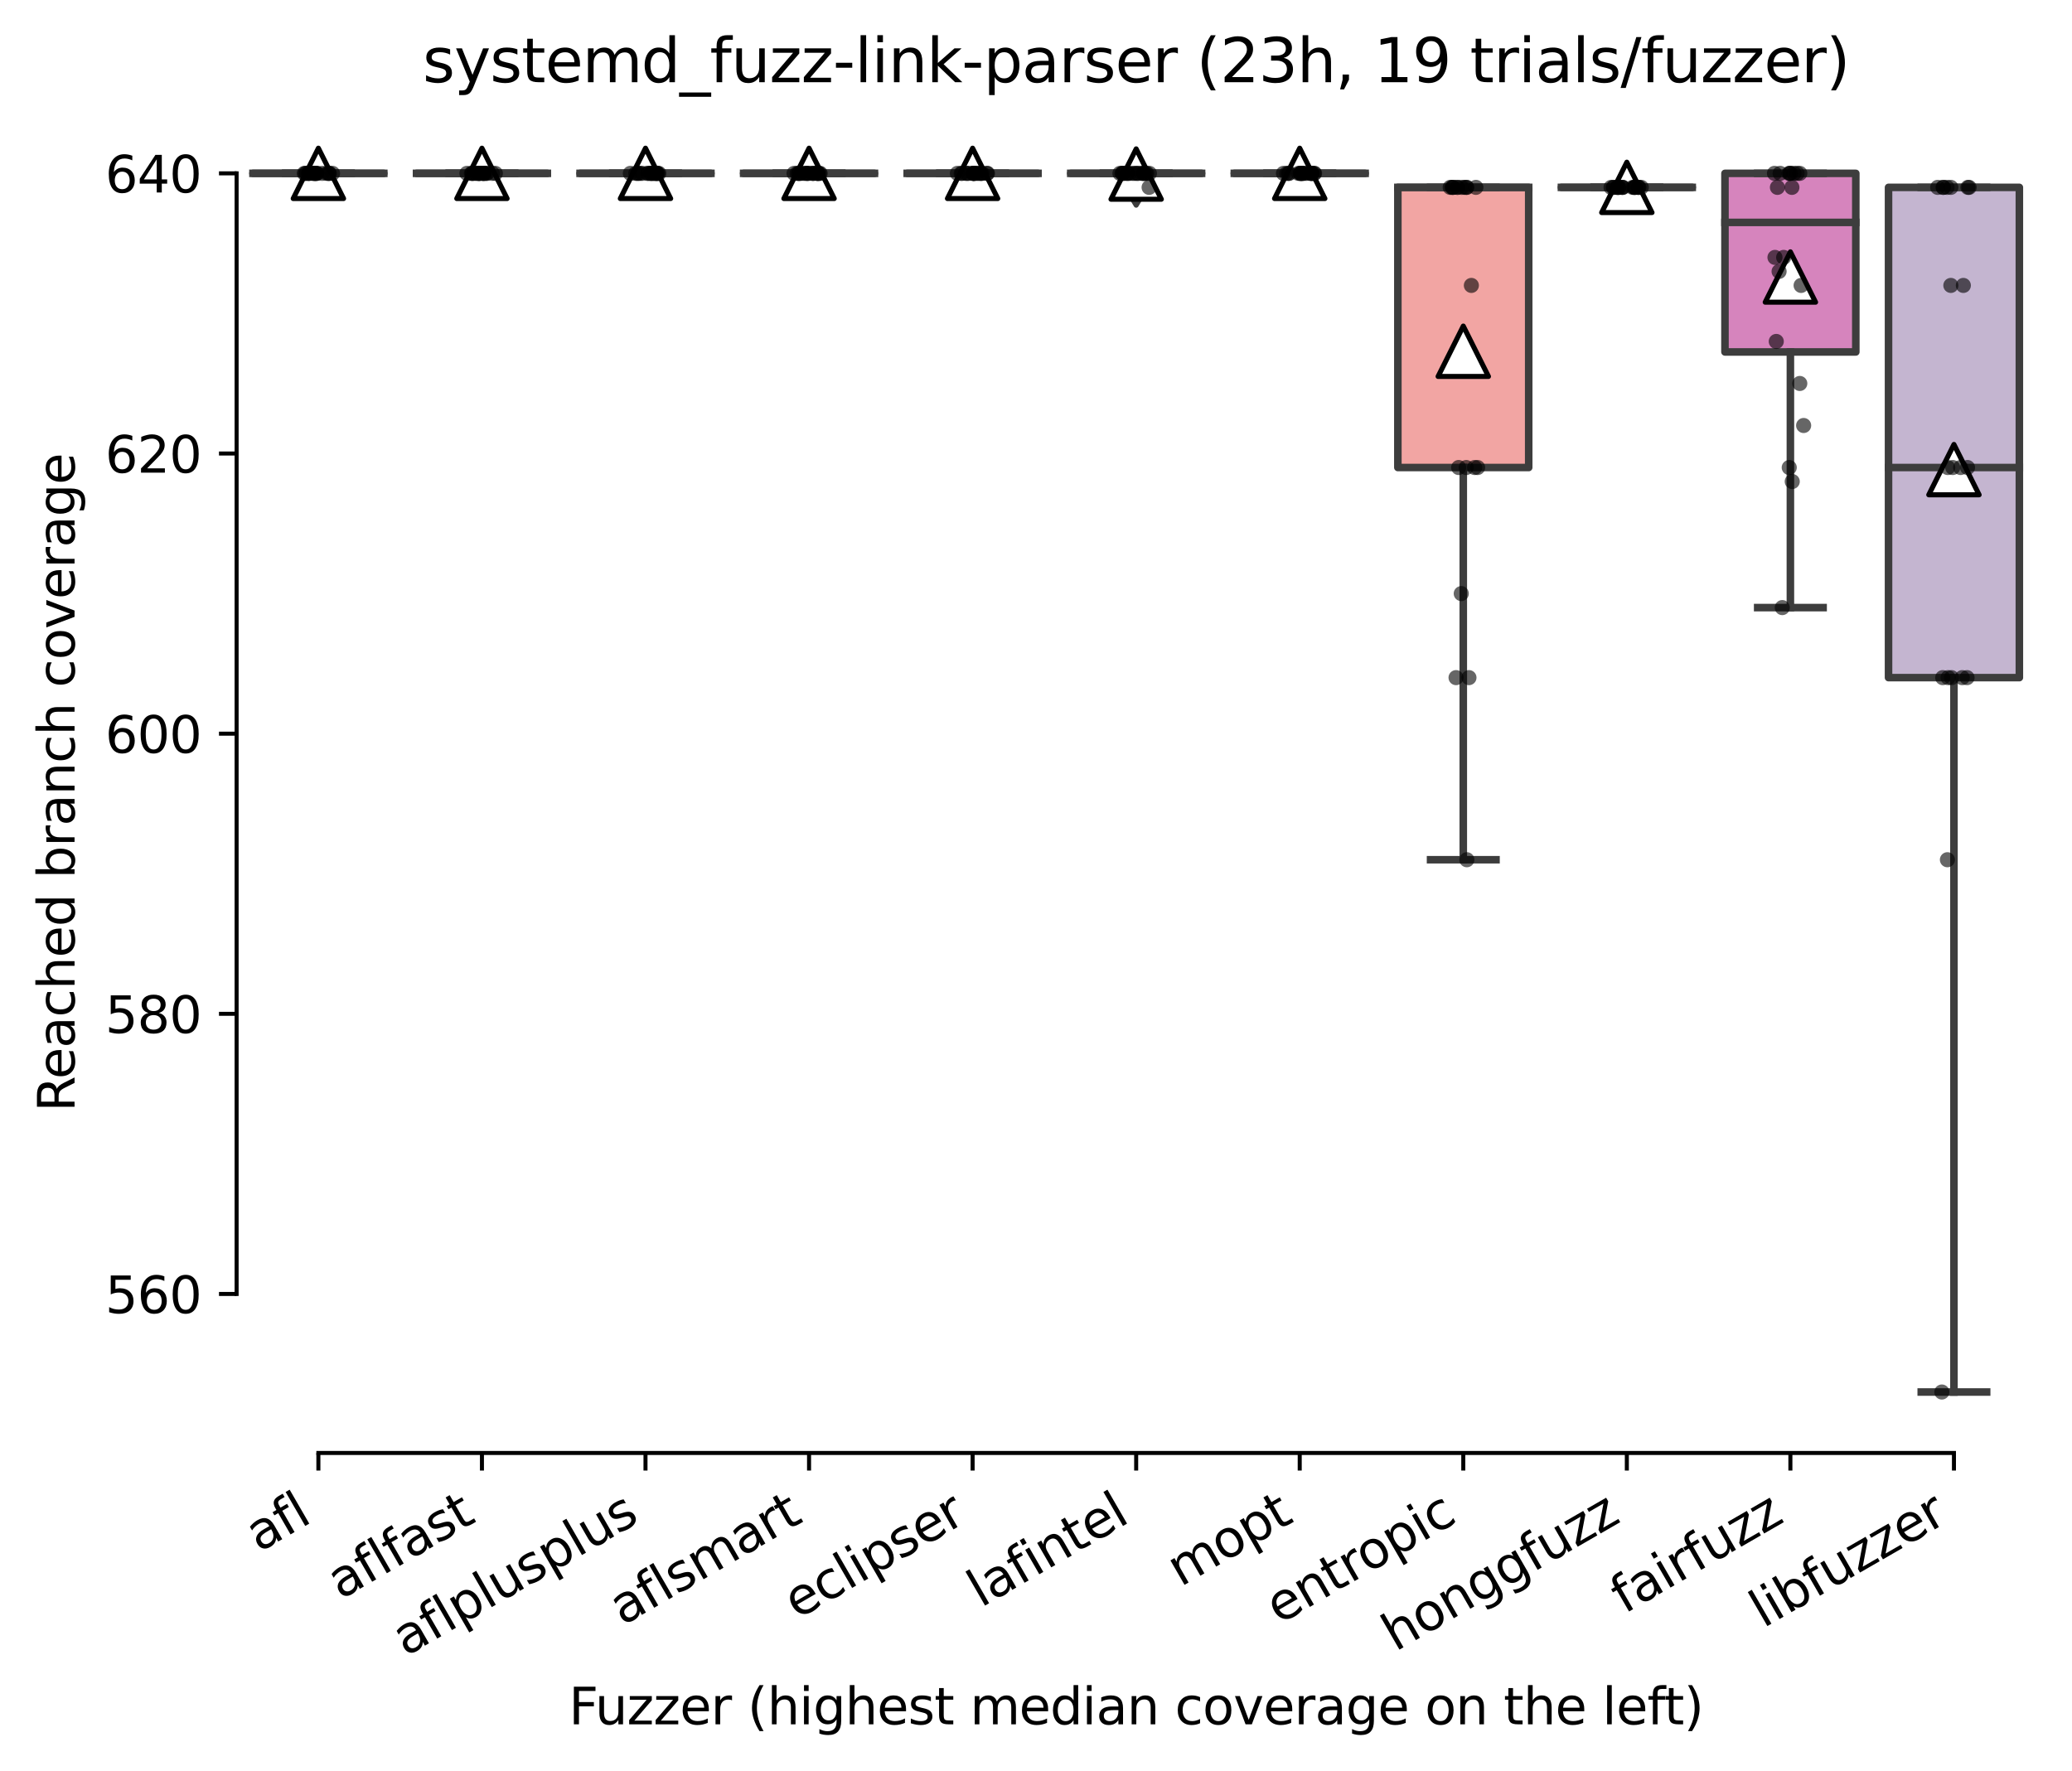 <?xml version="1.0" encoding="utf-8" standalone="no"?>
<!DOCTYPE svg PUBLIC "-//W3C//DTD SVG 1.1//EN"
  "http://www.w3.org/Graphics/SVG/1.1/DTD/svg11.dtd">
<svg xmlns:xlink="http://www.w3.org/1999/xlink" width="411.286pt" height="351.576pt" viewBox="0 0 411.286 351.576" xmlns="http://www.w3.org/2000/svg" version="1.1">
 <defs>
  <style type="text/css">*{stroke-linejoin: round; stroke-linecap: butt}</style>
 </defs>
 <g id="figure_1">
  <g id="patch_1">
   <path d="M 0 351.576 
L 411.286 351.576 
L 411.286 0 
L 0 0 
z
" style="fill: #ffffff"/>
  </g>
  <g id="axes_1">
   <g id="patch_2">
    <path d="M 46.966 288.43 
L 404.086 288.43 
L 404.086 22.318 
L 46.966 22.318 
z
" style="fill: #ffffff"/>
   </g>
   <g id="patch_3">
    <path d="M 50.212 34.414 
L 76.185 34.414 
L 76.185 34.414 
L 50.212 34.414 
L 50.212 34.414 
z
" clip-path="url(#pc8faf5e8aa)" style="fill: #3274a1; stroke: #3d3d3d; stroke-width: 1.5; stroke-linejoin: miter"/>
   </g>
   <g id="patch_4">
    <path d="M 82.678 34.414 
L 108.65 34.414 
L 108.65 34.414 
L 82.678 34.414 
L 82.678 34.414 
z
" clip-path="url(#pc8faf5e8aa)" style="fill: #9fd495; stroke: #3d3d3d; stroke-width: 1.5; stroke-linejoin: miter"/>
   </g>
   <g id="patch_5">
    <path d="M 115.143 34.414 
L 141.115 34.414 
L 141.115 34.414 
L 115.143 34.414 
L 115.143 34.414 
z
" clip-path="url(#pc8faf5e8aa)" style="fill: #c03d3e; stroke: #3d3d3d; stroke-width: 1.5; stroke-linejoin: miter"/>
   </g>
   <g id="patch_6">
    <path d="M 147.609 34.414 
L 173.581 34.414 
L 173.581 34.414 
L 147.609 34.414 
L 147.609 34.414 
z
" clip-path="url(#pc8faf5e8aa)" style="fill: #c7c7c7; stroke: #3d3d3d; stroke-width: 1.5; stroke-linejoin: miter"/>
   </g>
   <g id="patch_7">
    <path d="M 180.074 34.414 
L 206.046 34.414 
L 206.046 34.414 
L 180.074 34.414 
L 180.074 34.414 
z
" clip-path="url(#pc8faf5e8aa)" style="fill: #e1812c; stroke: #3d3d3d; stroke-width: 1.5; stroke-linejoin: miter"/>
   </g>
   <g id="patch_8">
    <path d="M 212.539 34.414 
L 238.512 34.414 
L 238.512 34.414 
L 212.539 34.414 
L 212.539 34.414 
z
" clip-path="url(#pc8faf5e8aa)" style="fill: #3a923a; stroke: #3d3d3d; stroke-width: 1.5; stroke-linejoin: miter"/>
   </g>
   <g id="patch_9">
    <path d="M 245.005 34.414 
L 270.977 34.414 
L 270.977 34.414 
L 245.005 34.414 
L 245.005 34.414 
z
" clip-path="url(#pc8faf5e8aa)" style="fill: #7f7f7f; stroke: #3d3d3d; stroke-width: 1.5; stroke-linejoin: miter"/>
   </g>
   <g id="patch_10">
    <path d="M 277.47 92.809 
L 303.443 92.809 
L 303.443 37.195 
L 277.47 37.195 
L 277.47 92.809 
z
" clip-path="url(#pc8faf5e8aa)" style="fill: #f2a5a3; stroke: #3d3d3d; stroke-width: 1.5; stroke-linejoin: miter"/>
   </g>
   <g id="patch_11">
    <path d="M 309.936 37.195 
L 335.908 37.195 
L 335.908 37.195 
L 309.936 37.195 
L 309.936 37.195 
z
" clip-path="url(#pc8faf5e8aa)" style="fill: #d1d197; stroke: #3d3d3d; stroke-width: 1.5; stroke-linejoin: miter"/>
   </g>
   <g id="patch_12">
    <path d="M 342.401 69.868 
L 368.374 69.868 
L 368.374 34.414 
L 342.401 34.414 
L 342.401 69.868 
z
" clip-path="url(#pc8faf5e8aa)" style="fill: #d684bd; stroke: #3d3d3d; stroke-width: 1.5; stroke-linejoin: miter"/>
   </g>
   <g id="patch_13">
    <path d="M 374.867 134.519 
L 400.839 134.519 
L 400.839 37.195 
L 374.867 37.195 
L 374.867 134.519 
z
" clip-path="url(#pc8faf5e8aa)" style="fill: #c4b5d0; stroke: #3d3d3d; stroke-width: 1.5; stroke-linejoin: miter"/>
   </g>
   <g id="matplotlib.axis_1">
    <g id="xtick_1">
     <g id="line2d_1">
      <defs>
       <path id="mcf1d1acb73" d="M 0 0 
L 0 3.5 
" style="stroke: #000000; stroke-width: 0.8"/>
      </defs>
      <g>
       <use xlink:href="#mcf1d1acb73" x="63.198" y="288.43" style="stroke: #000000; stroke-width: 0.8"/>
      </g>
     </g>
     <g id="text_1">
      <!-- afl -->
      <g transform="translate(51.397 308.224)rotate(-30)scale(0.1 -0.1)">
       <defs>
        <path id="DejaVuSans-61" d="M 2194 1759 
Q 1497 1759 1228 1600 
Q 959 1441 959 1056 
Q 959 750 1161 570 
Q 1363 391 1709 391 
Q 2188 391 2477 730 
Q 2766 1069 2766 1631 
L 2766 1759 
L 2194 1759 
z
M 3341 1997 
L 3341 0 
L 2766 0 
L 2766 531 
Q 2569 213 2275 61 
Q 1981 -91 1556 -91 
Q 1019 -91 701 211 
Q 384 513 384 1019 
Q 384 1609 779 1909 
Q 1175 2209 1959 2209 
L 2766 2209 
L 2766 2266 
Q 2766 2663 2505 2880 
Q 2244 3097 1772 3097 
Q 1472 3097 1187 3025 
Q 903 2953 641 2809 
L 641 3341 
Q 956 3463 1253 3523 
Q 1550 3584 1831 3584 
Q 2591 3584 2966 3190 
Q 3341 2797 3341 1997 
z
" transform="scale(0.016)"/>
        <path id="DejaVuSans-66" d="M 2375 4863 
L 2375 4384 
L 1825 4384 
Q 1516 4384 1395 4259 
Q 1275 4134 1275 3809 
L 1275 3500 
L 2222 3500 
L 2222 3053 
L 1275 3053 
L 1275 0 
L 697 0 
L 697 3053 
L 147 3053 
L 147 3500 
L 697 3500 
L 697 3744 
Q 697 4328 969 4595 
Q 1241 4863 1831 4863 
L 2375 4863 
z
" transform="scale(0.016)"/>
        <path id="DejaVuSans-6c" d="M 603 4863 
L 1178 4863 
L 1178 0 
L 603 0 
L 603 4863 
z
" transform="scale(0.016)"/>
       </defs>
       <use xlink:href="#DejaVuSans-61"/>
       <use xlink:href="#DejaVuSans-66" x="61.279"/>
       <use xlink:href="#DejaVuSans-6c" x="96.484"/>
      </g>
     </g>
    </g>
    <g id="xtick_2">
     <g id="line2d_2">
      <g>
       <use xlink:href="#mcf1d1acb73" x="95.664" y="288.43" style="stroke: #000000; stroke-width: 0.8"/>
      </g>
     </g>
     <g id="text_2">
      <!-- aflfast -->
      <g transform="translate(67.6 317.613)rotate(-30)scale(0.1 -0.1)">
       <defs>
        <path id="DejaVuSans-73" d="M 2834 3397 
L 2834 2853 
Q 2591 2978 2328 3040 
Q 2066 3103 1784 3103 
Q 1356 3103 1142 2972 
Q 928 2841 928 2578 
Q 928 2378 1081 2264 
Q 1234 2150 1697 2047 
L 1894 2003 
Q 2506 1872 2764 1633 
Q 3022 1394 3022 966 
Q 3022 478 2636 193 
Q 2250 -91 1575 -91 
Q 1294 -91 989 -36 
Q 684 19 347 128 
L 347 722 
Q 666 556 975 473 
Q 1284 391 1588 391 
Q 1994 391 2212 530 
Q 2431 669 2431 922 
Q 2431 1156 2273 1281 
Q 2116 1406 1581 1522 
L 1381 1569 
Q 847 1681 609 1914 
Q 372 2147 372 2553 
Q 372 3047 722 3315 
Q 1072 3584 1716 3584 
Q 2034 3584 2315 3537 
Q 2597 3491 2834 3397 
z
" transform="scale(0.016)"/>
        <path id="DejaVuSans-74" d="M 1172 4494 
L 1172 3500 
L 2356 3500 
L 2356 3053 
L 1172 3053 
L 1172 1153 
Q 1172 725 1289 603 
Q 1406 481 1766 481 
L 2356 481 
L 2356 0 
L 1766 0 
Q 1100 0 847 248 
Q 594 497 594 1153 
L 594 3053 
L 172 3053 
L 172 3500 
L 594 3500 
L 594 4494 
L 1172 4494 
z
" transform="scale(0.016)"/>
       </defs>
       <use xlink:href="#DejaVuSans-61"/>
       <use xlink:href="#DejaVuSans-66" x="61.279"/>
       <use xlink:href="#DejaVuSans-6c" x="96.484"/>
       <use xlink:href="#DejaVuSans-66" x="124.268"/>
       <use xlink:href="#DejaVuSans-61" x="159.473"/>
       <use xlink:href="#DejaVuSans-73" x="220.752"/>
       <use xlink:href="#DejaVuSans-74" x="272.852"/>
      </g>
     </g>
    </g>
    <g id="xtick_3">
     <g id="line2d_3">
      <g>
       <use xlink:href="#mcf1d1acb73" x="128.129" y="288.43" style="stroke: #000000; stroke-width: 0.8"/>
      </g>
     </g>
     <g id="text_3">
      <!-- aflplusplus -->
      <g transform="translate(80.52 328.897)rotate(-30)scale(0.1 -0.1)">
       <defs>
        <path id="DejaVuSans-70" d="M 1159 525 
L 1159 -1331 
L 581 -1331 
L 581 3500 
L 1159 3500 
L 1159 2969 
Q 1341 3281 1617 3432 
Q 1894 3584 2278 3584 
Q 2916 3584 3314 3078 
Q 3713 2572 3713 1747 
Q 3713 922 3314 415 
Q 2916 -91 2278 -91 
Q 1894 -91 1617 61 
Q 1341 213 1159 525 
z
M 3116 1747 
Q 3116 2381 2855 2742 
Q 2594 3103 2138 3103 
Q 1681 3103 1420 2742 
Q 1159 2381 1159 1747 
Q 1159 1113 1420 752 
Q 1681 391 2138 391 
Q 2594 391 2855 752 
Q 3116 1113 3116 1747 
z
" transform="scale(0.016)"/>
        <path id="DejaVuSans-75" d="M 544 1381 
L 544 3500 
L 1119 3500 
L 1119 1403 
Q 1119 906 1312 657 
Q 1506 409 1894 409 
Q 2359 409 2629 706 
Q 2900 1003 2900 1516 
L 2900 3500 
L 3475 3500 
L 3475 0 
L 2900 0 
L 2900 538 
Q 2691 219 2414 64 
Q 2138 -91 1772 -91 
Q 1169 -91 856 284 
Q 544 659 544 1381 
z
M 1991 3584 
L 1991 3584 
z
" transform="scale(0.016)"/>
       </defs>
       <use xlink:href="#DejaVuSans-61"/>
       <use xlink:href="#DejaVuSans-66" x="61.279"/>
       <use xlink:href="#DejaVuSans-6c" x="96.484"/>
       <use xlink:href="#DejaVuSans-70" x="124.268"/>
       <use xlink:href="#DejaVuSans-6c" x="187.744"/>
       <use xlink:href="#DejaVuSans-75" x="215.527"/>
       <use xlink:href="#DejaVuSans-73" x="278.906"/>
       <use xlink:href="#DejaVuSans-70" x="331.006"/>
       <use xlink:href="#DejaVuSans-6c" x="394.482"/>
       <use xlink:href="#DejaVuSans-75" x="422.266"/>
       <use xlink:href="#DejaVuSans-73" x="485.645"/>
      </g>
     </g>
    </g>
    <g id="xtick_4">
     <g id="line2d_4">
      <g>
       <use xlink:href="#mcf1d1acb73" x="160.595" y="288.43" style="stroke: #000000; stroke-width: 0.8"/>
      </g>
     </g>
     <g id="text_4">
      <!-- aflsmart -->
      <g transform="translate(123.584 322.779)rotate(-30)scale(0.1 -0.1)">
       <defs>
        <path id="DejaVuSans-6d" d="M 3328 2828 
Q 3544 3216 3844 3400 
Q 4144 3584 4550 3584 
Q 5097 3584 5394 3201 
Q 5691 2819 5691 2113 
L 5691 0 
L 5113 0 
L 5113 2094 
Q 5113 2597 4934 2840 
Q 4756 3084 4391 3084 
Q 3944 3084 3684 2787 
Q 3425 2491 3425 1978 
L 3425 0 
L 2847 0 
L 2847 2094 
Q 2847 2600 2669 2842 
Q 2491 3084 2119 3084 
Q 1678 3084 1418 2786 
Q 1159 2488 1159 1978 
L 1159 0 
L 581 0 
L 581 3500 
L 1159 3500 
L 1159 2956 
Q 1356 3278 1631 3431 
Q 1906 3584 2284 3584 
Q 2666 3584 2933 3390 
Q 3200 3197 3328 2828 
z
" transform="scale(0.016)"/>
        <path id="DejaVuSans-72" d="M 2631 2963 
Q 2534 3019 2420 3045 
Q 2306 3072 2169 3072 
Q 1681 3072 1420 2755 
Q 1159 2438 1159 1844 
L 1159 0 
L 581 0 
L 581 3500 
L 1159 3500 
L 1159 2956 
Q 1341 3275 1631 3429 
Q 1922 3584 2338 3584 
Q 2397 3584 2469 3576 
Q 2541 3569 2628 3553 
L 2631 2963 
z
" transform="scale(0.016)"/>
       </defs>
       <use xlink:href="#DejaVuSans-61"/>
       <use xlink:href="#DejaVuSans-66" x="61.279"/>
       <use xlink:href="#DejaVuSans-6c" x="96.484"/>
       <use xlink:href="#DejaVuSans-73" x="124.268"/>
       <use xlink:href="#DejaVuSans-6d" x="176.367"/>
       <use xlink:href="#DejaVuSans-61" x="273.779"/>
       <use xlink:href="#DejaVuSans-72" x="335.059"/>
       <use xlink:href="#DejaVuSans-74" x="376.172"/>
      </g>
     </g>
    </g>
    <g id="xtick_5">
     <g id="line2d_5">
      <g>
       <use xlink:href="#mcf1d1acb73" x="193.06" y="288.43" style="stroke: #000000; stroke-width: 0.8"/>
      </g>
     </g>
     <g id="text_5">
      <!-- eclipser -->
      <g transform="translate(158.22 321.525)rotate(-30)scale(0.1 -0.1)">
       <defs>
        <path id="DejaVuSans-65" d="M 3597 1894 
L 3597 1613 
L 953 1613 
Q 991 1019 1311 708 
Q 1631 397 2203 397 
Q 2534 397 2845 478 
Q 3156 559 3463 722 
L 3463 178 
Q 3153 47 2828 -22 
Q 2503 -91 2169 -91 
Q 1331 -91 842 396 
Q 353 884 353 1716 
Q 353 2575 817 3079 
Q 1281 3584 2069 3584 
Q 2775 3584 3186 3129 
Q 3597 2675 3597 1894 
z
M 3022 2063 
Q 3016 2534 2758 2815 
Q 2500 3097 2075 3097 
Q 1594 3097 1305 2825 
Q 1016 2553 972 2059 
L 3022 2063 
z
" transform="scale(0.016)"/>
        <path id="DejaVuSans-63" d="M 3122 3366 
L 3122 2828 
Q 2878 2963 2633 3030 
Q 2388 3097 2138 3097 
Q 1578 3097 1268 2742 
Q 959 2388 959 1747 
Q 959 1106 1268 751 
Q 1578 397 2138 397 
Q 2388 397 2633 464 
Q 2878 531 3122 666 
L 3122 134 
Q 2881 22 2623 -34 
Q 2366 -91 2075 -91 
Q 1284 -91 818 406 
Q 353 903 353 1747 
Q 353 2603 823 3093 
Q 1294 3584 2113 3584 
Q 2378 3584 2631 3529 
Q 2884 3475 3122 3366 
z
" transform="scale(0.016)"/>
        <path id="DejaVuSans-69" d="M 603 3500 
L 1178 3500 
L 1178 0 
L 603 0 
L 603 3500 
z
M 603 4863 
L 1178 4863 
L 1178 4134 
L 603 4134 
L 603 4863 
z
" transform="scale(0.016)"/>
       </defs>
       <use xlink:href="#DejaVuSans-65"/>
       <use xlink:href="#DejaVuSans-63" x="61.523"/>
       <use xlink:href="#DejaVuSans-6c" x="116.504"/>
       <use xlink:href="#DejaVuSans-69" x="144.287"/>
       <use xlink:href="#DejaVuSans-70" x="172.07"/>
       <use xlink:href="#DejaVuSans-73" x="235.547"/>
       <use xlink:href="#DejaVuSans-65" x="287.646"/>
       <use xlink:href="#DejaVuSans-72" x="349.17"/>
      </g>
     </g>
    </g>
    <g id="xtick_6">
     <g id="line2d_6">
      <g>
       <use xlink:href="#mcf1d1acb73" x="225.526" y="288.43" style="stroke: #000000; stroke-width: 0.8"/>
      </g>
     </g>
     <g id="text_6">
      <!-- lafintel -->
      <g transform="translate(194.7 319.207)rotate(-30)scale(0.1 -0.1)">
       <defs>
        <path id="DejaVuSans-6e" d="M 3513 2113 
L 3513 0 
L 2938 0 
L 2938 2094 
Q 2938 2591 2744 2837 
Q 2550 3084 2163 3084 
Q 1697 3084 1428 2787 
Q 1159 2491 1159 1978 
L 1159 0 
L 581 0 
L 581 3500 
L 1159 3500 
L 1159 2956 
Q 1366 3272 1645 3428 
Q 1925 3584 2291 3584 
Q 2894 3584 3203 3211 
Q 3513 2838 3513 2113 
z
" transform="scale(0.016)"/>
       </defs>
       <use xlink:href="#DejaVuSans-6c"/>
       <use xlink:href="#DejaVuSans-61" x="27.783"/>
       <use xlink:href="#DejaVuSans-66" x="89.062"/>
       <use xlink:href="#DejaVuSans-69" x="124.268"/>
       <use xlink:href="#DejaVuSans-6e" x="152.051"/>
       <use xlink:href="#DejaVuSans-74" x="215.43"/>
       <use xlink:href="#DejaVuSans-65" x="254.639"/>
       <use xlink:href="#DejaVuSans-6c" x="316.162"/>
      </g>
     </g>
    </g>
    <g id="xtick_7">
     <g id="line2d_7">
      <g>
       <use xlink:href="#mcf1d1acb73" x="257.991" y="288.43" style="stroke: #000000; stroke-width: 0.8"/>
      </g>
     </g>
     <g id="text_7">
      <!-- mopt -->
      <g transform="translate(234.324 315.075)rotate(-30)scale(0.1 -0.1)">
       <defs>
        <path id="DejaVuSans-6f" d="M 1959 3097 
Q 1497 3097 1228 2736 
Q 959 2375 959 1747 
Q 959 1119 1226 758 
Q 1494 397 1959 397 
Q 2419 397 2687 759 
Q 2956 1122 2956 1747 
Q 2956 2369 2687 2733 
Q 2419 3097 1959 3097 
z
M 1959 3584 
Q 2709 3584 3137 3096 
Q 3566 2609 3566 1747 
Q 3566 888 3137 398 
Q 2709 -91 1959 -91 
Q 1206 -91 779 398 
Q 353 888 353 1747 
Q 353 2609 779 3096 
Q 1206 3584 1959 3584 
z
" transform="scale(0.016)"/>
       </defs>
       <use xlink:href="#DejaVuSans-6d"/>
       <use xlink:href="#DejaVuSans-6f" x="97.412"/>
       <use xlink:href="#DejaVuSans-70" x="158.594"/>
       <use xlink:href="#DejaVuSans-74" x="222.07"/>
      </g>
     </g>
    </g>
    <g id="xtick_8">
     <g id="line2d_8">
      <g>
       <use xlink:href="#mcf1d1acb73" x="290.457" y="288.43" style="stroke: #000000; stroke-width: 0.8"/>
      </g>
     </g>
     <g id="text_8">
      <!-- entropic -->
      <g transform="translate(253.874 322.531)rotate(-30)scale(0.1 -0.1)">
       <use xlink:href="#DejaVuSans-65"/>
       <use xlink:href="#DejaVuSans-6e" x="61.523"/>
       <use xlink:href="#DejaVuSans-74" x="124.902"/>
       <use xlink:href="#DejaVuSans-72" x="164.111"/>
       <use xlink:href="#DejaVuSans-6f" x="202.975"/>
       <use xlink:href="#DejaVuSans-70" x="264.156"/>
       <use xlink:href="#DejaVuSans-69" x="327.633"/>
       <use xlink:href="#DejaVuSans-63" x="355.416"/>
      </g>
     </g>
    </g>
    <g id="xtick_9">
     <g id="line2d_9">
      <g>
       <use xlink:href="#mcf1d1acb73" x="322.922" y="288.43" style="stroke: #000000; stroke-width: 0.8"/>
      </g>
     </g>
     <g id="text_9">
      <!-- honggfuzz -->
      <g transform="translate(276.983 327.933)rotate(-30)scale(0.1 -0.1)">
       <defs>
        <path id="DejaVuSans-68" d="M 3513 2113 
L 3513 0 
L 2938 0 
L 2938 2094 
Q 2938 2591 2744 2837 
Q 2550 3084 2163 3084 
Q 1697 3084 1428 2787 
Q 1159 2491 1159 1978 
L 1159 0 
L 581 0 
L 581 4863 
L 1159 4863 
L 1159 2956 
Q 1366 3272 1645 3428 
Q 1925 3584 2291 3584 
Q 2894 3584 3203 3211 
Q 3513 2838 3513 2113 
z
" transform="scale(0.016)"/>
        <path id="DejaVuSans-67" d="M 2906 1791 
Q 2906 2416 2648 2759 
Q 2391 3103 1925 3103 
Q 1463 3103 1205 2759 
Q 947 2416 947 1791 
Q 947 1169 1205 825 
Q 1463 481 1925 481 
Q 2391 481 2648 825 
Q 2906 1169 2906 1791 
z
M 3481 434 
Q 3481 -459 3084 -895 
Q 2688 -1331 1869 -1331 
Q 1566 -1331 1297 -1286 
Q 1028 -1241 775 -1147 
L 775 -588 
Q 1028 -725 1275 -790 
Q 1522 -856 1778 -856 
Q 2344 -856 2625 -561 
Q 2906 -266 2906 331 
L 2906 616 
Q 2728 306 2450 153 
Q 2172 0 1784 0 
Q 1141 0 747 490 
Q 353 981 353 1791 
Q 353 2603 747 3093 
Q 1141 3584 1784 3584 
Q 2172 3584 2450 3431 
Q 2728 3278 2906 2969 
L 2906 3500 
L 3481 3500 
L 3481 434 
z
" transform="scale(0.016)"/>
        <path id="DejaVuSans-7a" d="M 353 3500 
L 3084 3500 
L 3084 2975 
L 922 459 
L 3084 459 
L 3084 0 
L 275 0 
L 275 525 
L 2438 3041 
L 353 3041 
L 353 3500 
z
" transform="scale(0.016)"/>
       </defs>
       <use xlink:href="#DejaVuSans-68"/>
       <use xlink:href="#DejaVuSans-6f" x="63.379"/>
       <use xlink:href="#DejaVuSans-6e" x="124.561"/>
       <use xlink:href="#DejaVuSans-67" x="187.939"/>
       <use xlink:href="#DejaVuSans-67" x="251.416"/>
       <use xlink:href="#DejaVuSans-66" x="314.893"/>
       <use xlink:href="#DejaVuSans-75" x="350.098"/>
       <use xlink:href="#DejaVuSans-7a" x="413.477"/>
       <use xlink:href="#DejaVuSans-7a" x="465.967"/>
      </g>
     </g>
    </g>
    <g id="xtick_10">
     <g id="line2d_10">
      <g>
       <use xlink:href="#mcf1d1acb73" x="355.387" y="288.43" style="stroke: #000000; stroke-width: 0.8"/>
      </g>
     </g>
     <g id="text_10">
      <!-- fairfuzz -->
      <g transform="translate(322.398 320.457)rotate(-30)scale(0.1 -0.1)">
       <use xlink:href="#DejaVuSans-66"/>
       <use xlink:href="#DejaVuSans-61" x="35.205"/>
       <use xlink:href="#DejaVuSans-69" x="96.484"/>
       <use xlink:href="#DejaVuSans-72" x="124.268"/>
       <use xlink:href="#DejaVuSans-66" x="165.381"/>
       <use xlink:href="#DejaVuSans-75" x="200.586"/>
       <use xlink:href="#DejaVuSans-7a" x="263.965"/>
       <use xlink:href="#DejaVuSans-7a" x="316.455"/>
      </g>
     </g>
    </g>
    <g id="xtick_11">
     <g id="line2d_11">
      <g>
       <use xlink:href="#mcf1d1acb73" x="387.853" y="288.43" style="stroke: #000000; stroke-width: 0.8"/>
      </g>
     </g>
     <g id="text_11">
      <!-- libfuzzer -->
      <g transform="translate(349.987 323.272)rotate(-30)scale(0.1 -0.1)">
       <defs>
        <path id="DejaVuSans-62" d="M 3116 1747 
Q 3116 2381 2855 2742 
Q 2594 3103 2138 3103 
Q 1681 3103 1420 2742 
Q 1159 2381 1159 1747 
Q 1159 1113 1420 752 
Q 1681 391 2138 391 
Q 2594 391 2855 752 
Q 3116 1113 3116 1747 
z
M 1159 2969 
Q 1341 3281 1617 3432 
Q 1894 3584 2278 3584 
Q 2916 3584 3314 3078 
Q 3713 2572 3713 1747 
Q 3713 922 3314 415 
Q 2916 -91 2278 -91 
Q 1894 -91 1617 61 
Q 1341 213 1159 525 
L 1159 0 
L 581 0 
L 581 4863 
L 1159 4863 
L 1159 2969 
z
" transform="scale(0.016)"/>
       </defs>
       <use xlink:href="#DejaVuSans-6c"/>
       <use xlink:href="#DejaVuSans-69" x="27.783"/>
       <use xlink:href="#DejaVuSans-62" x="55.566"/>
       <use xlink:href="#DejaVuSans-66" x="119.043"/>
       <use xlink:href="#DejaVuSans-75" x="154.248"/>
       <use xlink:href="#DejaVuSans-7a" x="217.627"/>
       <use xlink:href="#DejaVuSans-7a" x="270.117"/>
       <use xlink:href="#DejaVuSans-65" x="322.607"/>
       <use xlink:href="#DejaVuSans-72" x="384.131"/>
      </g>
     </g>
    </g>
    <g id="text_12">
     <!-- Fuzzer (highest median coverage on the left) -->
     <g transform="translate(112.908 342.297)scale(0.1 -0.1)">
      <defs>
       <path id="DejaVuSans-46" d="M 628 4666 
L 3309 4666 
L 3309 4134 
L 1259 4134 
L 1259 2759 
L 3109 2759 
L 3109 2228 
L 1259 2228 
L 1259 0 
L 628 0 
L 628 4666 
z
" transform="scale(0.016)"/>
       <path id="DejaVuSans-20" transform="scale(0.016)"/>
       <path id="DejaVuSans-28" d="M 1984 4856 
Q 1566 4138 1362 3434 
Q 1159 2731 1159 2009 
Q 1159 1288 1364 580 
Q 1569 -128 1984 -844 
L 1484 -844 
Q 1016 -109 783 600 
Q 550 1309 550 2009 
Q 550 2706 781 3412 
Q 1013 4119 1484 4856 
L 1984 4856 
z
" transform="scale(0.016)"/>
       <path id="DejaVuSans-64" d="M 2906 2969 
L 2906 4863 
L 3481 4863 
L 3481 0 
L 2906 0 
L 2906 525 
Q 2725 213 2448 61 
Q 2172 -91 1784 -91 
Q 1150 -91 751 415 
Q 353 922 353 1747 
Q 353 2572 751 3078 
Q 1150 3584 1784 3584 
Q 2172 3584 2448 3432 
Q 2725 3281 2906 2969 
z
M 947 1747 
Q 947 1113 1208 752 
Q 1469 391 1925 391 
Q 2381 391 2643 752 
Q 2906 1113 2906 1747 
Q 2906 2381 2643 2742 
Q 2381 3103 1925 3103 
Q 1469 3103 1208 2742 
Q 947 2381 947 1747 
z
" transform="scale(0.016)"/>
       <path id="DejaVuSans-76" d="M 191 3500 
L 800 3500 
L 1894 563 
L 2988 3500 
L 3597 3500 
L 2284 0 
L 1503 0 
L 191 3500 
z
" transform="scale(0.016)"/>
       <path id="DejaVuSans-29" d="M 513 4856 
L 1013 4856 
Q 1481 4119 1714 3412 
Q 1947 2706 1947 2009 
Q 1947 1309 1714 600 
Q 1481 -109 1013 -844 
L 513 -844 
Q 928 -128 1133 580 
Q 1338 1288 1338 2009 
Q 1338 2731 1133 3434 
Q 928 4138 513 4856 
z
" transform="scale(0.016)"/>
      </defs>
      <use xlink:href="#DejaVuSans-46"/>
      <use xlink:href="#DejaVuSans-75" x="52.02"/>
      <use xlink:href="#DejaVuSans-7a" x="115.398"/>
      <use xlink:href="#DejaVuSans-7a" x="167.889"/>
      <use xlink:href="#DejaVuSans-65" x="220.379"/>
      <use xlink:href="#DejaVuSans-72" x="281.902"/>
      <use xlink:href="#DejaVuSans-20" x="323.016"/>
      <use xlink:href="#DejaVuSans-28" x="354.803"/>
      <use xlink:href="#DejaVuSans-68" x="393.816"/>
      <use xlink:href="#DejaVuSans-69" x="457.195"/>
      <use xlink:href="#DejaVuSans-67" x="484.979"/>
      <use xlink:href="#DejaVuSans-68" x="548.455"/>
      <use xlink:href="#DejaVuSans-65" x="611.834"/>
      <use xlink:href="#DejaVuSans-73" x="673.357"/>
      <use xlink:href="#DejaVuSans-74" x="725.457"/>
      <use xlink:href="#DejaVuSans-20" x="764.666"/>
      <use xlink:href="#DejaVuSans-6d" x="796.453"/>
      <use xlink:href="#DejaVuSans-65" x="893.865"/>
      <use xlink:href="#DejaVuSans-64" x="955.389"/>
      <use xlink:href="#DejaVuSans-69" x="1018.865"/>
      <use xlink:href="#DejaVuSans-61" x="1046.648"/>
      <use xlink:href="#DejaVuSans-6e" x="1107.928"/>
      <use xlink:href="#DejaVuSans-20" x="1171.307"/>
      <use xlink:href="#DejaVuSans-63" x="1203.094"/>
      <use xlink:href="#DejaVuSans-6f" x="1258.074"/>
      <use xlink:href="#DejaVuSans-76" x="1319.256"/>
      <use xlink:href="#DejaVuSans-65" x="1378.436"/>
      <use xlink:href="#DejaVuSans-72" x="1439.959"/>
      <use xlink:href="#DejaVuSans-61" x="1481.072"/>
      <use xlink:href="#DejaVuSans-67" x="1542.352"/>
      <use xlink:href="#DejaVuSans-65" x="1605.828"/>
      <use xlink:href="#DejaVuSans-20" x="1667.352"/>
      <use xlink:href="#DejaVuSans-6f" x="1699.139"/>
      <use xlink:href="#DejaVuSans-6e" x="1760.32"/>
      <use xlink:href="#DejaVuSans-20" x="1823.699"/>
      <use xlink:href="#DejaVuSans-74" x="1855.486"/>
      <use xlink:href="#DejaVuSans-68" x="1894.695"/>
      <use xlink:href="#DejaVuSans-65" x="1958.074"/>
      <use xlink:href="#DejaVuSans-20" x="2019.598"/>
      <use xlink:href="#DejaVuSans-6c" x="2051.385"/>
      <use xlink:href="#DejaVuSans-65" x="2079.168"/>
      <use xlink:href="#DejaVuSans-66" x="2140.691"/>
      <use xlink:href="#DejaVuSans-74" x="2174.146"/>
      <use xlink:href="#DejaVuSans-29" x="2213.355"/>
     </g>
    </g>
   </g>
   <g id="matplotlib.axis_2">
    <g id="ytick_1">
     <g id="line2d_12">
      <defs>
       <path id="m8f477ef4be" d="M 0 0 
L -3.5 0 
" style="stroke: #000000; stroke-width: 0.8"/>
      </defs>
      <g>
       <use xlink:href="#m8f477ef4be" x="46.966" y="256.869" style="stroke: #000000; stroke-width: 0.8"/>
      </g>
     </g>
     <g id="text_13">
      <!-- 560 -->
      <g transform="translate(20.878 260.669)scale(0.1 -0.1)">
       <defs>
        <path id="DejaVuSans-35" d="M 691 4666 
L 3169 4666 
L 3169 4134 
L 1269 4134 
L 1269 2991 
Q 1406 3038 1543 3061 
Q 1681 3084 1819 3084 
Q 2600 3084 3056 2656 
Q 3513 2228 3513 1497 
Q 3513 744 3044 326 
Q 2575 -91 1722 -91 
Q 1428 -91 1123 -41 
Q 819 9 494 109 
L 494 744 
Q 775 591 1075 516 
Q 1375 441 1709 441 
Q 2250 441 2565 725 
Q 2881 1009 2881 1497 
Q 2881 1984 2565 2268 
Q 2250 2553 1709 2553 
Q 1456 2553 1204 2497 
Q 953 2441 691 2322 
L 691 4666 
z
" transform="scale(0.016)"/>
        <path id="DejaVuSans-36" d="M 2113 2584 
Q 1688 2584 1439 2293 
Q 1191 2003 1191 1497 
Q 1191 994 1439 701 
Q 1688 409 2113 409 
Q 2538 409 2786 701 
Q 3034 994 3034 1497 
Q 3034 2003 2786 2293 
Q 2538 2584 2113 2584 
z
M 3366 4563 
L 3366 3988 
Q 3128 4100 2886 4159 
Q 2644 4219 2406 4219 
Q 1781 4219 1451 3797 
Q 1122 3375 1075 2522 
Q 1259 2794 1537 2939 
Q 1816 3084 2150 3084 
Q 2853 3084 3261 2657 
Q 3669 2231 3669 1497 
Q 3669 778 3244 343 
Q 2819 -91 2113 -91 
Q 1303 -91 875 529 
Q 447 1150 447 2328 
Q 447 3434 972 4092 
Q 1497 4750 2381 4750 
Q 2619 4750 2861 4703 
Q 3103 4656 3366 4563 
z
" transform="scale(0.016)"/>
        <path id="DejaVuSans-30" d="M 2034 4250 
Q 1547 4250 1301 3770 
Q 1056 3291 1056 2328 
Q 1056 1369 1301 889 
Q 1547 409 2034 409 
Q 2525 409 2770 889 
Q 3016 1369 3016 2328 
Q 3016 3291 2770 3770 
Q 2525 4250 2034 4250 
z
M 2034 4750 
Q 2819 4750 3233 4129 
Q 3647 3509 3647 2328 
Q 3647 1150 3233 529 
Q 2819 -91 2034 -91 
Q 1250 -91 836 529 
Q 422 1150 422 2328 
Q 422 3509 836 4129 
Q 1250 4750 2034 4750 
z
" transform="scale(0.016)"/>
       </defs>
       <use xlink:href="#DejaVuSans-35"/>
       <use xlink:href="#DejaVuSans-36" x="63.623"/>
       <use xlink:href="#DejaVuSans-30" x="127.246"/>
      </g>
     </g>
    </g>
    <g id="ytick_2">
     <g id="line2d_13">
      <g>
       <use xlink:href="#m8f477ef4be" x="46.966" y="201.256" style="stroke: #000000; stroke-width: 0.8"/>
      </g>
     </g>
     <g id="text_14">
      <!-- 580 -->
      <g transform="translate(20.878 205.055)scale(0.1 -0.1)">
       <defs>
        <path id="DejaVuSans-38" d="M 2034 2216 
Q 1584 2216 1326 1975 
Q 1069 1734 1069 1313 
Q 1069 891 1326 650 
Q 1584 409 2034 409 
Q 2484 409 2743 651 
Q 3003 894 3003 1313 
Q 3003 1734 2745 1975 
Q 2488 2216 2034 2216 
z
M 1403 2484 
Q 997 2584 770 2862 
Q 544 3141 544 3541 
Q 544 4100 942 4425 
Q 1341 4750 2034 4750 
Q 2731 4750 3128 4425 
Q 3525 4100 3525 3541 
Q 3525 3141 3298 2862 
Q 3072 2584 2669 2484 
Q 3125 2378 3379 2068 
Q 3634 1759 3634 1313 
Q 3634 634 3220 271 
Q 2806 -91 2034 -91 
Q 1263 -91 848 271 
Q 434 634 434 1313 
Q 434 1759 690 2068 
Q 947 2378 1403 2484 
z
M 1172 3481 
Q 1172 3119 1398 2916 
Q 1625 2713 2034 2713 
Q 2441 2713 2670 2916 
Q 2900 3119 2900 3481 
Q 2900 3844 2670 4047 
Q 2441 4250 2034 4250 
Q 1625 4250 1398 4047 
Q 1172 3844 1172 3481 
z
" transform="scale(0.016)"/>
       </defs>
       <use xlink:href="#DejaVuSans-35"/>
       <use xlink:href="#DejaVuSans-38" x="63.623"/>
       <use xlink:href="#DejaVuSans-30" x="127.246"/>
      </g>
     </g>
    </g>
    <g id="ytick_3">
     <g id="line2d_14">
      <g>
       <use xlink:href="#m8f477ef4be" x="46.966" y="145.642" style="stroke: #000000; stroke-width: 0.8"/>
      </g>
     </g>
     <g id="text_15">
      <!-- 600 -->
      <g transform="translate(20.878 149.441)scale(0.1 -0.1)">
       <use xlink:href="#DejaVuSans-36"/>
       <use xlink:href="#DejaVuSans-30" x="63.623"/>
       <use xlink:href="#DejaVuSans-30" x="127.246"/>
      </g>
     </g>
    </g>
    <g id="ytick_4">
     <g id="line2d_15">
      <g>
       <use xlink:href="#m8f477ef4be" x="46.966" y="90.028" style="stroke: #000000; stroke-width: 0.8"/>
      </g>
     </g>
     <g id="text_16">
      <!-- 620 -->
      <g transform="translate(20.878 93.827)scale(0.1 -0.1)">
       <defs>
        <path id="DejaVuSans-32" d="M 1228 531 
L 3431 531 
L 3431 0 
L 469 0 
L 469 531 
Q 828 903 1448 1529 
Q 2069 2156 2228 2338 
Q 2531 2678 2651 2914 
Q 2772 3150 2772 3378 
Q 2772 3750 2511 3984 
Q 2250 4219 1831 4219 
Q 1534 4219 1204 4116 
Q 875 4013 500 3803 
L 500 4441 
Q 881 4594 1212 4672 
Q 1544 4750 1819 4750 
Q 2544 4750 2975 4387 
Q 3406 4025 3406 3419 
Q 3406 3131 3298 2873 
Q 3191 2616 2906 2266 
Q 2828 2175 2409 1742 
Q 1991 1309 1228 531 
z
" transform="scale(0.016)"/>
       </defs>
       <use xlink:href="#DejaVuSans-36"/>
       <use xlink:href="#DejaVuSans-32" x="63.623"/>
       <use xlink:href="#DejaVuSans-30" x="127.246"/>
      </g>
     </g>
    </g>
    <g id="ytick_5">
     <g id="line2d_16">
      <g>
       <use xlink:href="#m8f477ef4be" x="46.966" y="34.414" style="stroke: #000000; stroke-width: 0.8"/>
      </g>
     </g>
     <g id="text_17">
      <!-- 640 -->
      <g transform="translate(20.878 38.213)scale(0.1 -0.1)">
       <defs>
        <path id="DejaVuSans-34" d="M 2419 4116 
L 825 1625 
L 2419 1625 
L 2419 4116 
z
M 2253 4666 
L 3047 4666 
L 3047 1625 
L 3713 1625 
L 3713 1100 
L 3047 1100 
L 3047 0 
L 2419 0 
L 2419 1100 
L 313 1100 
L 313 1709 
L 2253 4666 
z
" transform="scale(0.016)"/>
       </defs>
       <use xlink:href="#DejaVuSans-36"/>
       <use xlink:href="#DejaVuSans-34" x="63.623"/>
       <use xlink:href="#DejaVuSans-30" x="127.246"/>
      </g>
     </g>
    </g>
    <g id="text_18">
     <!-- Reached branch coverage -->
     <g transform="translate(14.798 220.706)rotate(-90)scale(0.1 -0.1)">
      <defs>
       <path id="DejaVuSans-52" d="M 2841 2188 
Q 3044 2119 3236 1894 
Q 3428 1669 3622 1275 
L 4263 0 
L 3584 0 
L 2988 1197 
Q 2756 1666 2539 1819 
Q 2322 1972 1947 1972 
L 1259 1972 
L 1259 0 
L 628 0 
L 628 4666 
L 2053 4666 
Q 2853 4666 3247 4331 
Q 3641 3997 3641 3322 
Q 3641 2881 3436 2590 
Q 3231 2300 2841 2188 
z
M 1259 4147 
L 1259 2491 
L 2053 2491 
Q 2509 2491 2742 2702 
Q 2975 2913 2975 3322 
Q 2975 3731 2742 3939 
Q 2509 4147 2053 4147 
L 1259 4147 
z
" transform="scale(0.016)"/>
      </defs>
      <use xlink:href="#DejaVuSans-52"/>
      <use xlink:href="#DejaVuSans-65" x="64.982"/>
      <use xlink:href="#DejaVuSans-61" x="126.506"/>
      <use xlink:href="#DejaVuSans-63" x="187.785"/>
      <use xlink:href="#DejaVuSans-68" x="242.766"/>
      <use xlink:href="#DejaVuSans-65" x="306.145"/>
      <use xlink:href="#DejaVuSans-64" x="367.668"/>
      <use xlink:href="#DejaVuSans-20" x="431.145"/>
      <use xlink:href="#DejaVuSans-62" x="462.932"/>
      <use xlink:href="#DejaVuSans-72" x="526.408"/>
      <use xlink:href="#DejaVuSans-61" x="567.521"/>
      <use xlink:href="#DejaVuSans-6e" x="628.801"/>
      <use xlink:href="#DejaVuSans-63" x="692.18"/>
      <use xlink:href="#DejaVuSans-68" x="747.16"/>
      <use xlink:href="#DejaVuSans-20" x="810.539"/>
      <use xlink:href="#DejaVuSans-63" x="842.326"/>
      <use xlink:href="#DejaVuSans-6f" x="897.307"/>
      <use xlink:href="#DejaVuSans-76" x="958.488"/>
      <use xlink:href="#DejaVuSans-65" x="1017.668"/>
      <use xlink:href="#DejaVuSans-72" x="1079.191"/>
      <use xlink:href="#DejaVuSans-61" x="1120.305"/>
      <use xlink:href="#DejaVuSans-67" x="1181.584"/>
      <use xlink:href="#DejaVuSans-65" x="1245.061"/>
     </g>
    </g>
   </g>
   <g id="line2d_17">
    <path d="M 63.198 34.414 
L 63.198 34.414 
" clip-path="url(#pc8faf5e8aa)" style="fill: none; stroke: #3d3d3d; stroke-width: 1.5; stroke-linecap: square"/>
   </g>
   <g id="line2d_18">
    <path d="M 63.198 34.414 
L 63.198 34.414 
" clip-path="url(#pc8faf5e8aa)" style="fill: none; stroke: #3d3d3d; stroke-width: 1.5; stroke-linecap: square"/>
   </g>
   <g id="line2d_19">
    <path d="M 56.705 34.414 
L 69.691 34.414 
" clip-path="url(#pc8faf5e8aa)" style="fill: none; stroke: #3d3d3d; stroke-width: 1.5; stroke-linecap: square"/>
   </g>
   <g id="line2d_20">
    <path d="M 56.705 34.414 
L 69.691 34.414 
" clip-path="url(#pc8faf5e8aa)" style="fill: none; stroke: #3d3d3d; stroke-width: 1.5; stroke-linecap: square"/>
   </g>
   <g id="line2d_21"/>
   <g id="line2d_22">
    <path d="M 95.664 34.414 
L 95.664 34.414 
" clip-path="url(#pc8faf5e8aa)" style="fill: none; stroke: #3d3d3d; stroke-width: 1.5; stroke-linecap: square"/>
   </g>
   <g id="line2d_23">
    <path d="M 95.664 34.414 
L 95.664 34.414 
" clip-path="url(#pc8faf5e8aa)" style="fill: none; stroke: #3d3d3d; stroke-width: 1.5; stroke-linecap: square"/>
   </g>
   <g id="line2d_24">
    <path d="M 89.171 34.414 
L 102.157 34.414 
" clip-path="url(#pc8faf5e8aa)" style="fill: none; stroke: #3d3d3d; stroke-width: 1.5; stroke-linecap: square"/>
   </g>
   <g id="line2d_25">
    <path d="M 89.171 34.414 
L 102.157 34.414 
" clip-path="url(#pc8faf5e8aa)" style="fill: none; stroke: #3d3d3d; stroke-width: 1.5; stroke-linecap: square"/>
   </g>
   <g id="line2d_26"/>
   <g id="line2d_27">
    <path d="M 128.129 34.414 
L 128.129 34.414 
" clip-path="url(#pc8faf5e8aa)" style="fill: none; stroke: #3d3d3d; stroke-width: 1.5; stroke-linecap: square"/>
   </g>
   <g id="line2d_28">
    <path d="M 128.129 34.414 
L 128.129 34.414 
" clip-path="url(#pc8faf5e8aa)" style="fill: none; stroke: #3d3d3d; stroke-width: 1.5; stroke-linecap: square"/>
   </g>
   <g id="line2d_29">
    <path d="M 121.636 34.414 
L 134.622 34.414 
" clip-path="url(#pc8faf5e8aa)" style="fill: none; stroke: #3d3d3d; stroke-width: 1.5; stroke-linecap: square"/>
   </g>
   <g id="line2d_30">
    <path d="M 121.636 34.414 
L 134.622 34.414 
" clip-path="url(#pc8faf5e8aa)" style="fill: none; stroke: #3d3d3d; stroke-width: 1.5; stroke-linecap: square"/>
   </g>
   <g id="line2d_31"/>
   <g id="line2d_32">
    <path d="M 160.595 34.414 
L 160.595 34.414 
" clip-path="url(#pc8faf5e8aa)" style="fill: none; stroke: #3d3d3d; stroke-width: 1.5; stroke-linecap: square"/>
   </g>
   <g id="line2d_33">
    <path d="M 160.595 34.414 
L 160.595 34.414 
" clip-path="url(#pc8faf5e8aa)" style="fill: none; stroke: #3d3d3d; stroke-width: 1.5; stroke-linecap: square"/>
   </g>
   <g id="line2d_34">
    <path d="M 154.102 34.414 
L 167.088 34.414 
" clip-path="url(#pc8faf5e8aa)" style="fill: none; stroke: #3d3d3d; stroke-width: 1.5; stroke-linecap: square"/>
   </g>
   <g id="line2d_35">
    <path d="M 154.102 34.414 
L 167.088 34.414 
" clip-path="url(#pc8faf5e8aa)" style="fill: none; stroke: #3d3d3d; stroke-width: 1.5; stroke-linecap: square"/>
   </g>
   <g id="line2d_36"/>
   <g id="line2d_37">
    <path d="M 193.06 34.414 
L 193.06 34.414 
" clip-path="url(#pc8faf5e8aa)" style="fill: none; stroke: #3d3d3d; stroke-width: 1.5; stroke-linecap: square"/>
   </g>
   <g id="line2d_38">
    <path d="M 193.06 34.414 
L 193.06 34.414 
" clip-path="url(#pc8faf5e8aa)" style="fill: none; stroke: #3d3d3d; stroke-width: 1.5; stroke-linecap: square"/>
   </g>
   <g id="line2d_39">
    <path d="M 186.567 34.414 
L 199.553 34.414 
" clip-path="url(#pc8faf5e8aa)" style="fill: none; stroke: #3d3d3d; stroke-width: 1.5; stroke-linecap: square"/>
   </g>
   <g id="line2d_40">
    <path d="M 186.567 34.414 
L 199.553 34.414 
" clip-path="url(#pc8faf5e8aa)" style="fill: none; stroke: #3d3d3d; stroke-width: 1.5; stroke-linecap: square"/>
   </g>
   <g id="line2d_41"/>
   <g id="line2d_42">
    <path d="M 225.526 34.414 
L 225.526 34.414 
" clip-path="url(#pc8faf5e8aa)" style="fill: none; stroke: #3d3d3d; stroke-width: 1.5; stroke-linecap: square"/>
   </g>
   <g id="line2d_43">
    <path d="M 225.526 34.414 
L 225.526 34.414 
" clip-path="url(#pc8faf5e8aa)" style="fill: none; stroke: #3d3d3d; stroke-width: 1.5; stroke-linecap: square"/>
   </g>
   <g id="line2d_44">
    <path d="M 219.033 34.414 
L 232.019 34.414 
" clip-path="url(#pc8faf5e8aa)" style="fill: none; stroke: #3d3d3d; stroke-width: 1.5; stroke-linecap: square"/>
   </g>
   <g id="line2d_45">
    <path d="M 219.033 34.414 
L 232.019 34.414 
" clip-path="url(#pc8faf5e8aa)" style="fill: none; stroke: #3d3d3d; stroke-width: 1.5; stroke-linecap: square"/>
   </g>
   <g id="line2d_46">
    <defs>
     <path id="m57dc1b8989" d="M -0 3.536 
L 2.121 0 
L -0 -3.536 
L -2.121 -0 
z
" style="stroke: #3d3d3d; stroke-linejoin: miter"/>
    </defs>
    <g clip-path="url(#pc8faf5e8aa)">
     <use xlink:href="#m57dc1b8989" x="225.526" y="37.195" style="fill: #3d3d3d; stroke: #3d3d3d; stroke-linejoin: miter"/>
    </g>
   </g>
   <g id="line2d_47">
    <path d="M 257.991 34.414 
L 257.991 34.414 
" clip-path="url(#pc8faf5e8aa)" style="fill: none; stroke: #3d3d3d; stroke-width: 1.5; stroke-linecap: square"/>
   </g>
   <g id="line2d_48">
    <path d="M 257.991 34.414 
L 257.991 34.414 
" clip-path="url(#pc8faf5e8aa)" style="fill: none; stroke: #3d3d3d; stroke-width: 1.5; stroke-linecap: square"/>
   </g>
   <g id="line2d_49">
    <path d="M 251.498 34.414 
L 264.484 34.414 
" clip-path="url(#pc8faf5e8aa)" style="fill: none; stroke: #3d3d3d; stroke-width: 1.5; stroke-linecap: square"/>
   </g>
   <g id="line2d_50">
    <path d="M 251.498 34.414 
L 264.484 34.414 
" clip-path="url(#pc8faf5e8aa)" style="fill: none; stroke: #3d3d3d; stroke-width: 1.5; stroke-linecap: square"/>
   </g>
   <g id="line2d_51"/>
   <g id="line2d_52">
    <path d="M 290.457 92.809 
L 290.457 170.668 
" clip-path="url(#pc8faf5e8aa)" style="fill: none; stroke: #3d3d3d; stroke-width: 1.5; stroke-linecap: square"/>
   </g>
   <g id="line2d_53">
    <path d="M 290.457 37.195 
L 290.457 37.195 
" clip-path="url(#pc8faf5e8aa)" style="fill: none; stroke: #3d3d3d; stroke-width: 1.5; stroke-linecap: square"/>
   </g>
   <g id="line2d_54">
    <path d="M 283.963 170.668 
L 296.95 170.668 
" clip-path="url(#pc8faf5e8aa)" style="fill: none; stroke: #3d3d3d; stroke-width: 1.5; stroke-linecap: square"/>
   </g>
   <g id="line2d_55">
    <path d="M 283.963 37.195 
L 296.95 37.195 
" clip-path="url(#pc8faf5e8aa)" style="fill: none; stroke: #3d3d3d; stroke-width: 1.5; stroke-linecap: square"/>
   </g>
   <g id="line2d_56"/>
   <g id="line2d_57">
    <path d="M 322.922 37.195 
L 322.922 37.195 
" clip-path="url(#pc8faf5e8aa)" style="fill: none; stroke: #3d3d3d; stroke-width: 1.5; stroke-linecap: square"/>
   </g>
   <g id="line2d_58">
    <path d="M 322.922 37.195 
L 322.922 37.195 
" clip-path="url(#pc8faf5e8aa)" style="fill: none; stroke: #3d3d3d; stroke-width: 1.5; stroke-linecap: square"/>
   </g>
   <g id="line2d_59">
    <path d="M 316.429 37.195 
L 329.415 37.195 
" clip-path="url(#pc8faf5e8aa)" style="fill: none; stroke: #3d3d3d; stroke-width: 1.5; stroke-linecap: square"/>
   </g>
   <g id="line2d_60">
    <path d="M 316.429 37.195 
L 329.415 37.195 
" clip-path="url(#pc8faf5e8aa)" style="fill: none; stroke: #3d3d3d; stroke-width: 1.5; stroke-linecap: square"/>
   </g>
   <g id="line2d_61"/>
   <g id="line2d_62">
    <path d="M 355.387 69.868 
L 355.387 120.616 
" clip-path="url(#pc8faf5e8aa)" style="fill: none; stroke: #3d3d3d; stroke-width: 1.5; stroke-linecap: square"/>
   </g>
   <g id="line2d_63">
    <path d="M 355.387 34.414 
L 355.387 34.414 
" clip-path="url(#pc8faf5e8aa)" style="fill: none; stroke: #3d3d3d; stroke-width: 1.5; stroke-linecap: square"/>
   </g>
   <g id="line2d_64">
    <path d="M 348.894 120.616 
L 361.881 120.616 
" clip-path="url(#pc8faf5e8aa)" style="fill: none; stroke: #3d3d3d; stroke-width: 1.5; stroke-linecap: square"/>
   </g>
   <g id="line2d_65">
    <path d="M 348.894 34.414 
L 361.881 34.414 
" clip-path="url(#pc8faf5e8aa)" style="fill: none; stroke: #3d3d3d; stroke-width: 1.5; stroke-linecap: square"/>
   </g>
   <g id="line2d_66"/>
   <g id="line2d_67">
    <path d="M 387.853 134.519 
L 387.853 276.334 
" clip-path="url(#pc8faf5e8aa)" style="fill: none; stroke: #3d3d3d; stroke-width: 1.5; stroke-linecap: square"/>
   </g>
   <g id="line2d_68">
    <path d="M 387.853 37.195 
L 387.853 37.195 
" clip-path="url(#pc8faf5e8aa)" style="fill: none; stroke: #3d3d3d; stroke-width: 1.5; stroke-linecap: square"/>
   </g>
   <g id="line2d_69">
    <path d="M 381.36 276.334 
L 394.346 276.334 
" clip-path="url(#pc8faf5e8aa)" style="fill: none; stroke: #3d3d3d; stroke-width: 1.5; stroke-linecap: square"/>
   </g>
   <g id="line2d_70">
    <path d="M 381.36 37.195 
L 394.346 37.195 
" clip-path="url(#pc8faf5e8aa)" style="fill: none; stroke: #3d3d3d; stroke-width: 1.5; stroke-linecap: square"/>
   </g>
   <g id="line2d_71"/>
   <g id="line2d_72">
    <path d="M 50.212 34.414 
L 76.185 34.414 
" clip-path="url(#pc8faf5e8aa)" style="fill: none; stroke: #3d3d3d; stroke-width: 1.5; stroke-linecap: square"/>
   </g>
   <g id="line2d_73">
    <defs>
     <path id="m1b096486dc" d="M 0 -5 
L -5 5 
L 5 5 
z
" style="stroke: #000000; stroke-linejoin: miter"/>
    </defs>
    <g clip-path="url(#pc8faf5e8aa)">
     <use xlink:href="#m1b096486dc" x="63.198" y="34.414" style="fill: #ffffff; stroke: #000000; stroke-linejoin: miter"/>
    </g>
   </g>
   <g id="line2d_74">
    <path d="M 82.678 34.414 
L 108.65 34.414 
" clip-path="url(#pc8faf5e8aa)" style="fill: none; stroke: #3d3d3d; stroke-width: 1.5; stroke-linecap: square"/>
   </g>
   <g id="line2d_75">
    <g clip-path="url(#pc8faf5e8aa)">
     <use xlink:href="#m1b096486dc" x="95.664" y="34.414" style="fill: #ffffff; stroke: #000000; stroke-linejoin: miter"/>
    </g>
   </g>
   <g id="line2d_76">
    <path d="M 115.143 34.414 
L 141.115 34.414 
" clip-path="url(#pc8faf5e8aa)" style="fill: none; stroke: #3d3d3d; stroke-width: 1.5; stroke-linecap: square"/>
   </g>
   <g id="line2d_77">
    <g clip-path="url(#pc8faf5e8aa)">
     <use xlink:href="#m1b096486dc" x="128.129" y="34.414" style="fill: #ffffff; stroke: #000000; stroke-linejoin: miter"/>
    </g>
   </g>
   <g id="line2d_78">
    <path d="M 147.609 34.414 
L 173.581 34.414 
" clip-path="url(#pc8faf5e8aa)" style="fill: none; stroke: #3d3d3d; stroke-width: 1.5; stroke-linecap: square"/>
   </g>
   <g id="line2d_79">
    <g clip-path="url(#pc8faf5e8aa)">
     <use xlink:href="#m1b096486dc" x="160.595" y="34.414" style="fill: #ffffff; stroke: #000000; stroke-linejoin: miter"/>
    </g>
   </g>
   <g id="line2d_80">
    <path d="M 180.074 34.414 
L 206.046 34.414 
" clip-path="url(#pc8faf5e8aa)" style="fill: none; stroke: #3d3d3d; stroke-width: 1.5; stroke-linecap: square"/>
   </g>
   <g id="line2d_81">
    <g clip-path="url(#pc8faf5e8aa)">
     <use xlink:href="#m1b096486dc" x="193.06" y="34.414" style="fill: #ffffff; stroke: #000000; stroke-linejoin: miter"/>
    </g>
   </g>
   <g id="line2d_82">
    <path d="M 212.539 34.414 
L 238.512 34.414 
" clip-path="url(#pc8faf5e8aa)" style="fill: none; stroke: #3d3d3d; stroke-width: 1.5; stroke-linecap: square"/>
   </g>
   <g id="line2d_83">
    <g clip-path="url(#pc8faf5e8aa)">
     <use xlink:href="#m1b096486dc" x="225.526" y="34.553" style="fill: #ffffff; stroke: #000000; stroke-linejoin: miter"/>
    </g>
   </g>
   <g id="line2d_84">
    <path d="M 245.005 34.414 
L 270.977 34.414 
" clip-path="url(#pc8faf5e8aa)" style="fill: none; stroke: #3d3d3d; stroke-width: 1.5; stroke-linecap: square"/>
   </g>
   <g id="line2d_85">
    <g clip-path="url(#pc8faf5e8aa)">
     <use xlink:href="#m1b096486dc" x="257.991" y="34.414" style="fill: #ffffff; stroke: #000000; stroke-linejoin: miter"/>
    </g>
   </g>
   <g id="line2d_86">
    <path d="M 277.47 37.195 
L 303.443 37.195 
" clip-path="url(#pc8faf5e8aa)" style="fill: none; stroke: #3d3d3d; stroke-width: 1.5; stroke-linecap: square"/>
   </g>
   <g id="line2d_87">
    <g clip-path="url(#pc8faf5e8aa)">
     <use xlink:href="#m1b096486dc" x="290.457" y="69.729" style="fill: #ffffff; stroke: #000000; stroke-linejoin: miter"/>
    </g>
   </g>
   <g id="line2d_88">
    <path d="M 309.936 37.195 
L 335.908 37.195 
" clip-path="url(#pc8faf5e8aa)" style="fill: none; stroke: #3d3d3d; stroke-width: 1.5; stroke-linecap: square"/>
   </g>
   <g id="line2d_89">
    <g clip-path="url(#pc8faf5e8aa)">
     <use xlink:href="#m1b096486dc" x="322.922" y="37.195" style="fill: #ffffff; stroke: #000000; stroke-linejoin: miter"/>
    </g>
   </g>
   <g id="line2d_90">
    <path d="M 342.401 44.147 
L 368.374 44.147 
" clip-path="url(#pc8faf5e8aa)" style="fill: none; stroke: #3d3d3d; stroke-width: 1.5; stroke-linecap: square"/>
   </g>
   <g id="line2d_91">
    <g clip-path="url(#pc8faf5e8aa)">
     <use xlink:href="#m1b096486dc" x="355.387" y="54.991" style="fill: #ffffff; stroke: #000000; stroke-linejoin: miter"/>
    </g>
   </g>
   <g id="line2d_92">
    <path d="M 374.867 92.809 
L 400.839 92.809 
" clip-path="url(#pc8faf5e8aa)" style="fill: none; stroke: #3d3d3d; stroke-width: 1.5; stroke-linecap: square"/>
   </g>
   <g id="line2d_93">
    <g clip-path="url(#pc8faf5e8aa)">
     <use xlink:href="#m1b096486dc" x="387.853" y="93.226" style="fill: #ffffff; stroke: #000000; stroke-linejoin: miter"/>
    </g>
   </g>
   <g id="patch_14">
    <path d="M 46.966 256.869 
L 46.966 34.414 
" style="fill: none; stroke: #000000; stroke-width: 0.8; stroke-linejoin: miter; stroke-linecap: square"/>
   </g>
   <g id="patch_15">
    <path d="M 63.198 288.43 
L 387.853 288.43 
" style="fill: none; stroke: #000000; stroke-width: 0.8; stroke-linejoin: miter; stroke-linecap: square"/>
   </g>
   <g id="PathCollection_1">
    <defs>
     <path id="C0_0_310c409b27" d="M 0 1.5 
C 0.398 1.5 0.779 1.342 1.061 1.061 
C 1.342 0.779 1.5 0.398 1.5 -0 
C 1.5 -0.398 1.342 -0.779 1.061 -1.061 
C 0.779 -1.342 0.398 -1.5 0 -1.5 
C -0.398 -1.5 -0.779 -1.342 -1.061 -1.061 
C -1.342 -0.779 -1.5 -0.398 -1.5 0 
C -1.5 0.398 -1.342 0.779 -1.061 1.061 
C -0.779 1.342 -0.398 1.5 0 1.5 
z
"/>
    </defs>
    <g clip-path="url(#pc8faf5e8aa)">
     <use xlink:href="#C0_0_310c409b27" x="62.498" y="34.414" style="fill-opacity: 0.6"/>
    </g>
    <g clip-path="url(#pc8faf5e8aa)">
     <use xlink:href="#C0_0_310c409b27" x="60.406" y="34.414" style="fill-opacity: 0.6"/>
    </g>
    <g clip-path="url(#pc8faf5e8aa)">
     <use xlink:href="#C0_0_310c409b27" x="62.405" y="34.414" style="fill-opacity: 0.6"/>
    </g>
    <g clip-path="url(#pc8faf5e8aa)">
     <use xlink:href="#C0_0_310c409b27" x="65.302" y="34.414" style="fill-opacity: 0.6"/>
    </g>
    <g clip-path="url(#pc8faf5e8aa)">
     <use xlink:href="#C0_0_310c409b27" x="65.373" y="34.414" style="fill-opacity: 0.6"/>
    </g>
    <g clip-path="url(#pc8faf5e8aa)">
     <use xlink:href="#C0_0_310c409b27" x="62.255" y="34.414" style="fill-opacity: 0.6"/>
    </g>
    <g clip-path="url(#pc8faf5e8aa)">
     <use xlink:href="#C0_0_310c409b27" x="60.633" y="34.414" style="fill-opacity: 0.6"/>
    </g>
    <g clip-path="url(#pc8faf5e8aa)">
     <use xlink:href="#C0_0_310c409b27" x="60.842" y="34.414" style="fill-opacity: 0.6"/>
    </g>
    <g clip-path="url(#pc8faf5e8aa)">
     <use xlink:href="#C0_0_310c409b27" x="64.857" y="34.414" style="fill-opacity: 0.6"/>
    </g>
    <g clip-path="url(#pc8faf5e8aa)">
     <use xlink:href="#C0_0_310c409b27" x="65.167" y="34.414" style="fill-opacity: 0.6"/>
    </g>
    <g clip-path="url(#pc8faf5e8aa)">
     <use xlink:href="#C0_0_310c409b27" x="61.382" y="34.414" style="fill-opacity: 0.6"/>
    </g>
    <g clip-path="url(#pc8faf5e8aa)">
     <use xlink:href="#C0_0_310c409b27" x="62.962" y="34.414" style="fill-opacity: 0.6"/>
    </g>
    <g clip-path="url(#pc8faf5e8aa)">
     <use xlink:href="#C0_0_310c409b27" x="62.825" y="34.414" style="fill-opacity: 0.6"/>
    </g>
    <g clip-path="url(#pc8faf5e8aa)">
     <use xlink:href="#C0_0_310c409b27" x="61.244" y="34.414" style="fill-opacity: 0.6"/>
    </g>
    <g clip-path="url(#pc8faf5e8aa)">
     <use xlink:href="#C0_0_310c409b27" x="66.004" y="34.414" style="fill-opacity: 0.6"/>
    </g>
    <g clip-path="url(#pc8faf5e8aa)">
     <use xlink:href="#C0_0_310c409b27" x="63.974" y="34.414" style="fill-opacity: 0.6"/>
    </g>
    <g clip-path="url(#pc8faf5e8aa)">
     <use xlink:href="#C0_0_310c409b27" x="62.548" y="34.414" style="fill-opacity: 0.6"/>
    </g>
    <g clip-path="url(#pc8faf5e8aa)">
     <use xlink:href="#C0_0_310c409b27" x="62.704" y="34.414" style="fill-opacity: 0.6"/>
    </g>
    <g clip-path="url(#pc8faf5e8aa)">
     <use xlink:href="#C0_0_310c409b27" x="61.287" y="34.414" style="fill-opacity: 0.6"/>
    </g>
    <g clip-path="url(#pc8faf5e8aa)">
     <use xlink:href="#C0_0_310c409b27" x="61.959" y="34.414" style="fill-opacity: 0.6"/>
    </g>
   </g>
   <g id="PathCollection_2">
    <defs>
     <path id="C1_0_d956e85953" d="M 0 1.5 
C 0.398 1.5 0.779 1.342 1.061 1.061 
C 1.342 0.779 1.5 0.398 1.5 -0 
C 1.5 -0.398 1.342 -0.779 1.061 -1.061 
C 0.779 -1.342 0.398 -1.5 0 -1.5 
C -0.398 -1.5 -0.779 -1.342 -1.061 -1.061 
C -1.342 -0.779 -1.5 -0.398 -1.5 0 
C -1.5 0.398 -1.342 0.779 -1.061 1.061 
C -0.779 1.342 -0.398 1.5 0 1.5 
z
"/>
    </defs>
    <g clip-path="url(#pc8faf5e8aa)">
     <use xlink:href="#C1_0_d956e85953" x="93.576" y="34.414" style="fill-opacity: 0.6"/>
    </g>
    <g clip-path="url(#pc8faf5e8aa)">
     <use xlink:href="#C1_0_d956e85953" x="95.089" y="34.414" style="fill-opacity: 0.6"/>
    </g>
    <g clip-path="url(#pc8faf5e8aa)">
     <use xlink:href="#C1_0_d956e85953" x="96.058" y="34.414" style="fill-opacity: 0.6"/>
    </g>
    <g clip-path="url(#pc8faf5e8aa)">
     <use xlink:href="#C1_0_d956e85953" x="94.114" y="34.414" style="fill-opacity: 0.6"/>
    </g>
    <g clip-path="url(#pc8faf5e8aa)">
     <use xlink:href="#C1_0_d956e85953" x="95.632" y="34.414" style="fill-opacity: 0.6"/>
    </g>
    <g clip-path="url(#pc8faf5e8aa)">
     <use xlink:href="#C1_0_d956e85953" x="93.733" y="34.414" style="fill-opacity: 0.6"/>
    </g>
    <g clip-path="url(#pc8faf5e8aa)">
     <use xlink:href="#C1_0_d956e85953" x="96.674" y="34.414" style="fill-opacity: 0.6"/>
    </g>
    <g clip-path="url(#pc8faf5e8aa)">
     <use xlink:href="#C1_0_d956e85953" x="93.809" y="34.414" style="fill-opacity: 0.6"/>
    </g>
    <g clip-path="url(#pc8faf5e8aa)">
     <use xlink:href="#C1_0_d956e85953" x="95.881" y="34.414" style="fill-opacity: 0.6"/>
    </g>
    <g clip-path="url(#pc8faf5e8aa)">
     <use xlink:href="#C1_0_d956e85953" x="94.719" y="34.414" style="fill-opacity: 0.6"/>
    </g>
    <g clip-path="url(#pc8faf5e8aa)">
     <use xlink:href="#C1_0_d956e85953" x="95.953" y="34.414" style="fill-opacity: 0.6"/>
    </g>
    <g clip-path="url(#pc8faf5e8aa)">
     <use xlink:href="#C1_0_d956e85953" x="95.105" y="34.414" style="fill-opacity: 0.6"/>
    </g>
    <g clip-path="url(#pc8faf5e8aa)">
     <use xlink:href="#C1_0_d956e85953" x="97.718" y="34.414" style="fill-opacity: 0.6"/>
    </g>
    <g clip-path="url(#pc8faf5e8aa)">
     <use xlink:href="#C1_0_d956e85953" x="95.123" y="34.414" style="fill-opacity: 0.6"/>
    </g>
    <g clip-path="url(#pc8faf5e8aa)">
     <use xlink:href="#C1_0_d956e85953" x="98.328" y="34.414" style="fill-opacity: 0.6"/>
    </g>
    <g clip-path="url(#pc8faf5e8aa)">
     <use xlink:href="#C1_0_d956e85953" x="92.684" y="34.414" style="fill-opacity: 0.6"/>
    </g>
    <g clip-path="url(#pc8faf5e8aa)">
     <use xlink:href="#C1_0_d956e85953" x="95.132" y="34.414" style="fill-opacity: 0.6"/>
    </g>
    <g clip-path="url(#pc8faf5e8aa)">
     <use xlink:href="#C1_0_d956e85953" x="94.56" y="34.414" style="fill-opacity: 0.6"/>
    </g>
    <g clip-path="url(#pc8faf5e8aa)">
     <use xlink:href="#C1_0_d956e85953" x="96.16" y="34.414" style="fill-opacity: 0.6"/>
    </g>
    <g clip-path="url(#pc8faf5e8aa)">
     <use xlink:href="#C1_0_d956e85953" x="96.515" y="34.414" style="fill-opacity: 0.6"/>
    </g>
   </g>
   <g id="PathCollection_3">
    <defs>
     <path id="C2_0_a10ad97203" d="M 0 1.5 
C 0.398 1.5 0.779 1.342 1.061 1.061 
C 1.342 0.779 1.5 0.398 1.5 -0 
C 1.5 -0.398 1.342 -0.779 1.061 -1.061 
C 0.779 -1.342 0.398 -1.5 0 -1.5 
C -0.398 -1.5 -0.779 -1.342 -1.061 -1.061 
C -1.342 -0.779 -1.5 -0.398 -1.5 0 
C -1.5 0.398 -1.342 0.779 -1.061 1.061 
C -0.779 1.342 -0.398 1.5 0 1.5 
z
"/>
    </defs>
    <g clip-path="url(#pc8faf5e8aa)">
     <use xlink:href="#C2_0_a10ad97203" x="130.172" y="34.414" style="fill-opacity: 0.6"/>
    </g>
    <g clip-path="url(#pc8faf5e8aa)">
     <use xlink:href="#C2_0_a10ad97203" x="130.213" y="34.414" style="fill-opacity: 0.6"/>
    </g>
    <g clip-path="url(#pc8faf5e8aa)">
     <use xlink:href="#C2_0_a10ad97203" x="125.121" y="34.414" style="fill-opacity: 0.6"/>
    </g>
    <g clip-path="url(#pc8faf5e8aa)">
     <use xlink:href="#C2_0_a10ad97203" x="129.588" y="34.414" style="fill-opacity: 0.6"/>
    </g>
    <g clip-path="url(#pc8faf5e8aa)">
     <use xlink:href="#C2_0_a10ad97203" x="129.158" y="34.414" style="fill-opacity: 0.6"/>
    </g>
    <g clip-path="url(#pc8faf5e8aa)">
     <use xlink:href="#C2_0_a10ad97203" x="129.166" y="34.414" style="fill-opacity: 0.6"/>
    </g>
    <g clip-path="url(#pc8faf5e8aa)">
     <use xlink:href="#C2_0_a10ad97203" x="127.044" y="34.414" style="fill-opacity: 0.6"/>
    </g>
    <g clip-path="url(#pc8faf5e8aa)">
     <use xlink:href="#C2_0_a10ad97203" x="130.778" y="34.414" style="fill-opacity: 0.6"/>
    </g>
    <g clip-path="url(#pc8faf5e8aa)">
     <use xlink:href="#C2_0_a10ad97203" x="128.546" y="34.414" style="fill-opacity: 0.6"/>
    </g>
    <g clip-path="url(#pc8faf5e8aa)">
     <use xlink:href="#C2_0_a10ad97203" x="127.481" y="34.414" style="fill-opacity: 0.6"/>
    </g>
    <g clip-path="url(#pc8faf5e8aa)">
     <use xlink:href="#C2_0_a10ad97203" x="129.697" y="34.414" style="fill-opacity: 0.6"/>
    </g>
    <g clip-path="url(#pc8faf5e8aa)">
     <use xlink:href="#C2_0_a10ad97203" x="129.975" y="34.414" style="fill-opacity: 0.6"/>
    </g>
    <g clip-path="url(#pc8faf5e8aa)">
     <use xlink:href="#C2_0_a10ad97203" x="130.44" y="34.414" style="fill-opacity: 0.6"/>
    </g>
    <g clip-path="url(#pc8faf5e8aa)">
     <use xlink:href="#C2_0_a10ad97203" x="126.199" y="34.414" style="fill-opacity: 0.6"/>
    </g>
    <g clip-path="url(#pc8faf5e8aa)">
     <use xlink:href="#C2_0_a10ad97203" x="128.661" y="34.414" style="fill-opacity: 0.6"/>
    </g>
    <g clip-path="url(#pc8faf5e8aa)">
     <use xlink:href="#C2_0_a10ad97203" x="130.54" y="34.414" style="fill-opacity: 0.6"/>
    </g>
    <g clip-path="url(#pc8faf5e8aa)">
     <use xlink:href="#C2_0_a10ad97203" x="129.328" y="34.414" style="fill-opacity: 0.6"/>
    </g>
    <g clip-path="url(#pc8faf5e8aa)">
     <use xlink:href="#C2_0_a10ad97203" x="126.512" y="34.414" style="fill-opacity: 0.6"/>
    </g>
    <g clip-path="url(#pc8faf5e8aa)">
     <use xlink:href="#C2_0_a10ad97203" x="130.379" y="34.414" style="fill-opacity: 0.6"/>
    </g>
    <g clip-path="url(#pc8faf5e8aa)">
     <use xlink:href="#C2_0_a10ad97203" x="126.705" y="34.414" style="fill-opacity: 0.6"/>
    </g>
   </g>
   <g id="PathCollection_4">
    <defs>
     <path id="C3_0_b46671114b" d="M 0 1.5 
C 0.398 1.5 0.779 1.342 1.061 1.061 
C 1.342 0.779 1.5 0.398 1.5 -0 
C 1.5 -0.398 1.342 -0.779 1.061 -1.061 
C 0.779 -1.342 0.398 -1.5 0 -1.5 
C -0.398 -1.5 -0.779 -1.342 -1.061 -1.061 
C -1.342 -0.779 -1.5 -0.398 -1.5 0 
C -1.5 0.398 -1.342 0.779 -1.061 1.061 
C -0.779 1.342 -0.398 1.5 0 1.5 
z
"/>
    </defs>
    <g clip-path="url(#pc8faf5e8aa)">
     <use xlink:href="#C3_0_b46671114b" x="161.276" y="34.414" style="fill-opacity: 0.6"/>
    </g>
    <g clip-path="url(#pc8faf5e8aa)">
     <use xlink:href="#C3_0_b46671114b" x="158.66" y="34.414" style="fill-opacity: 0.6"/>
    </g>
    <g clip-path="url(#pc8faf5e8aa)">
     <use xlink:href="#C3_0_b46671114b" x="162.128" y="34.414" style="fill-opacity: 0.6"/>
    </g>
    <g clip-path="url(#pc8faf5e8aa)">
     <use xlink:href="#C3_0_b46671114b" x="160.399" y="34.414" style="fill-opacity: 0.6"/>
    </g>
    <g clip-path="url(#pc8faf5e8aa)">
     <use xlink:href="#C3_0_b46671114b" x="162.336" y="34.414" style="fill-opacity: 0.6"/>
    </g>
    <g clip-path="url(#pc8faf5e8aa)">
     <use xlink:href="#C3_0_b46671114b" x="161.518" y="34.414" style="fill-opacity: 0.6"/>
    </g>
    <g clip-path="url(#pc8faf5e8aa)">
     <use xlink:href="#C3_0_b46671114b" x="161.361" y="34.414" style="fill-opacity: 0.6"/>
    </g>
    <g clip-path="url(#pc8faf5e8aa)">
     <use xlink:href="#C3_0_b46671114b" x="160.389" y="34.414" style="fill-opacity: 0.6"/>
    </g>
    <g clip-path="url(#pc8faf5e8aa)">
     <use xlink:href="#C3_0_b46671114b" x="157.623" y="34.414" style="fill-opacity: 0.6"/>
    </g>
    <g clip-path="url(#pc8faf5e8aa)">
     <use xlink:href="#C3_0_b46671114b" x="160.16" y="34.414" style="fill-opacity: 0.6"/>
    </g>
    <g clip-path="url(#pc8faf5e8aa)">
     <use xlink:href="#C3_0_b46671114b" x="162.617" y="34.414" style="fill-opacity: 0.6"/>
    </g>
    <g clip-path="url(#pc8faf5e8aa)">
     <use xlink:href="#C3_0_b46671114b" x="162.293" y="34.414" style="fill-opacity: 0.6"/>
    </g>
    <g clip-path="url(#pc8faf5e8aa)">
     <use xlink:href="#C3_0_b46671114b" x="158.226" y="34.414" style="fill-opacity: 0.6"/>
    </g>
    <g clip-path="url(#pc8faf5e8aa)">
     <use xlink:href="#C3_0_b46671114b" x="159.567" y="34.414" style="fill-opacity: 0.6"/>
    </g>
    <g clip-path="url(#pc8faf5e8aa)">
     <use xlink:href="#C3_0_b46671114b" x="159.972" y="34.414" style="fill-opacity: 0.6"/>
    </g>
    <g clip-path="url(#pc8faf5e8aa)">
     <use xlink:href="#C3_0_b46671114b" x="158.667" y="34.414" style="fill-opacity: 0.6"/>
    </g>
    <g clip-path="url(#pc8faf5e8aa)">
     <use xlink:href="#C3_0_b46671114b" x="159.023" y="34.414" style="fill-opacity: 0.6"/>
    </g>
    <g clip-path="url(#pc8faf5e8aa)">
     <use xlink:href="#C3_0_b46671114b" x="162.358" y="34.414" style="fill-opacity: 0.6"/>
    </g>
    <g clip-path="url(#pc8faf5e8aa)">
     <use xlink:href="#C3_0_b46671114b" x="158.485" y="34.414" style="fill-opacity: 0.6"/>
    </g>
    <g clip-path="url(#pc8faf5e8aa)">
     <use xlink:href="#C3_0_b46671114b" x="162.794" y="34.414" style="fill-opacity: 0.6"/>
    </g>
   </g>
   <g id="PathCollection_5">
    <defs>
     <path id="C4_0_7e05cca18e" d="M 0 1.5 
C 0.398 1.5 0.779 1.342 1.061 1.061 
C 1.342 0.779 1.5 0.398 1.5 -0 
C 1.5 -0.398 1.342 -0.779 1.061 -1.061 
C 0.779 -1.342 0.398 -1.5 0 -1.5 
C -0.398 -1.5 -0.779 -1.342 -1.061 -1.061 
C -1.342 -0.779 -1.5 -0.398 -1.5 0 
C -1.5 0.398 -1.342 0.779 -1.061 1.061 
C -0.779 1.342 -0.398 1.5 0 1.5 
z
"/>
    </defs>
    <g clip-path="url(#pc8faf5e8aa)">
     <use xlink:href="#C4_0_7e05cca18e" x="191.718" y="34.414" style="fill-opacity: 0.6"/>
    </g>
    <g clip-path="url(#pc8faf5e8aa)">
     <use xlink:href="#C4_0_7e05cca18e" x="191.975" y="34.414" style="fill-opacity: 0.6"/>
    </g>
    <g clip-path="url(#pc8faf5e8aa)">
     <use xlink:href="#C4_0_7e05cca18e" x="190.978" y="34.414" style="fill-opacity: 0.6"/>
    </g>
    <g clip-path="url(#pc8faf5e8aa)">
     <use xlink:href="#C4_0_7e05cca18e" x="194.69" y="34.414" style="fill-opacity: 0.6"/>
    </g>
    <g clip-path="url(#pc8faf5e8aa)">
     <use xlink:href="#C4_0_7e05cca18e" x="193.485" y="34.414" style="fill-opacity: 0.6"/>
    </g>
    <g clip-path="url(#pc8faf5e8aa)">
     <use xlink:href="#C4_0_7e05cca18e" x="193.245" y="34.414" style="fill-opacity: 0.6"/>
    </g>
    <g clip-path="url(#pc8faf5e8aa)">
     <use xlink:href="#C4_0_7e05cca18e" x="193.182" y="34.414" style="fill-opacity: 0.6"/>
    </g>
    <g clip-path="url(#pc8faf5e8aa)">
     <use xlink:href="#C4_0_7e05cca18e" x="190.038" y="34.414" style="fill-opacity: 0.6"/>
    </g>
    <g clip-path="url(#pc8faf5e8aa)">
     <use xlink:href="#C4_0_7e05cca18e" x="193.23" y="34.414" style="fill-opacity: 0.6"/>
    </g>
    <g clip-path="url(#pc8faf5e8aa)">
     <use xlink:href="#C4_0_7e05cca18e" x="190.791" y="34.414" style="fill-opacity: 0.6"/>
    </g>
    <g clip-path="url(#pc8faf5e8aa)">
     <use xlink:href="#C4_0_7e05cca18e" x="192.243" y="34.414" style="fill-opacity: 0.6"/>
    </g>
    <g clip-path="url(#pc8faf5e8aa)">
     <use xlink:href="#C4_0_7e05cca18e" x="195.897" y="34.414" style="fill-opacity: 0.6"/>
    </g>
    <g clip-path="url(#pc8faf5e8aa)">
     <use xlink:href="#C4_0_7e05cca18e" x="193.939" y="34.414" style="fill-opacity: 0.6"/>
    </g>
    <g clip-path="url(#pc8faf5e8aa)">
     <use xlink:href="#C4_0_7e05cca18e" x="194.961" y="34.414" style="fill-opacity: 0.6"/>
    </g>
    <g clip-path="url(#pc8faf5e8aa)">
     <use xlink:href="#C4_0_7e05cca18e" x="194.691" y="34.414" style="fill-opacity: 0.6"/>
    </g>
    <g clip-path="url(#pc8faf5e8aa)">
     <use xlink:href="#C4_0_7e05cca18e" x="194.275" y="34.414" style="fill-opacity: 0.6"/>
    </g>
    <g clip-path="url(#pc8faf5e8aa)">
     <use xlink:href="#C4_0_7e05cca18e" x="196.007" y="34.414" style="fill-opacity: 0.6"/>
    </g>
    <g clip-path="url(#pc8faf5e8aa)">
     <use xlink:href="#C4_0_7e05cca18e" x="193.463" y="34.414" style="fill-opacity: 0.6"/>
    </g>
    <g clip-path="url(#pc8faf5e8aa)">
     <use xlink:href="#C4_0_7e05cca18e" x="193.162" y="34.414" style="fill-opacity: 0.6"/>
    </g>
   </g>
   <g id="PathCollection_6">
    <defs>
     <path id="C5_0_a2e988e69b" d="M 0 1.5 
C 0.398 1.5 0.779 1.342 1.061 1.061 
C 1.342 0.779 1.5 0.398 1.5 -0 
C 1.5 -0.398 1.342 -0.779 1.061 -1.061 
C 0.779 -1.342 0.398 -1.5 0 -1.5 
C -0.398 -1.5 -0.779 -1.342 -1.061 -1.061 
C -1.342 -0.779 -1.5 -0.398 -1.5 0 
C -1.5 0.398 -1.342 0.779 -1.061 1.061 
C -0.779 1.342 -0.398 1.5 0 1.5 
z
"/>
    </defs>
    <g clip-path="url(#pc8faf5e8aa)">
     <use xlink:href="#C5_0_a2e988e69b" x="226.639" y="34.414" style="fill-opacity: 0.6"/>
    </g>
    <g clip-path="url(#pc8faf5e8aa)">
     <use xlink:href="#C5_0_a2e988e69b" x="222.896" y="34.414" style="fill-opacity: 0.6"/>
    </g>
    <g clip-path="url(#pc8faf5e8aa)">
     <use xlink:href="#C5_0_a2e988e69b" x="222.703" y="34.414" style="fill-opacity: 0.6"/>
    </g>
    <g clip-path="url(#pc8faf5e8aa)">
     <use xlink:href="#C5_0_a2e988e69b" x="228.095" y="37.195" style="fill-opacity: 0.6"/>
    </g>
    <g clip-path="url(#pc8faf5e8aa)">
     <use xlink:href="#C5_0_a2e988e69b" x="224.225" y="34.414" style="fill-opacity: 0.6"/>
    </g>
    <g clip-path="url(#pc8faf5e8aa)">
     <use xlink:href="#C5_0_a2e988e69b" x="223.337" y="34.414" style="fill-opacity: 0.6"/>
    </g>
    <g clip-path="url(#pc8faf5e8aa)">
     <use xlink:href="#C5_0_a2e988e69b" x="227.415" y="34.414" style="fill-opacity: 0.6"/>
    </g>
    <g clip-path="url(#pc8faf5e8aa)">
     <use xlink:href="#C5_0_a2e988e69b" x="223.811" y="34.414" style="fill-opacity: 0.6"/>
    </g>
    <g clip-path="url(#pc8faf5e8aa)">
     <use xlink:href="#C5_0_a2e988e69b" x="227.034" y="34.414" style="fill-opacity: 0.6"/>
    </g>
    <g clip-path="url(#pc8faf5e8aa)">
     <use xlink:href="#C5_0_a2e988e69b" x="222.302" y="34.414" style="fill-opacity: 0.6"/>
    </g>
    <g clip-path="url(#pc8faf5e8aa)">
     <use xlink:href="#C5_0_a2e988e69b" x="225.94" y="34.414" style="fill-opacity: 0.6"/>
    </g>
    <g clip-path="url(#pc8faf5e8aa)">
     <use xlink:href="#C5_0_a2e988e69b" x="224.852" y="34.414" style="fill-opacity: 0.6"/>
    </g>
    <g clip-path="url(#pc8faf5e8aa)">
     <use xlink:href="#C5_0_a2e988e69b" x="222.869" y="34.414" style="fill-opacity: 0.6"/>
    </g>
    <g clip-path="url(#pc8faf5e8aa)">
     <use xlink:href="#C5_0_a2e988e69b" x="225.307" y="34.414" style="fill-opacity: 0.6"/>
    </g>
    <g clip-path="url(#pc8faf5e8aa)">
     <use xlink:href="#C5_0_a2e988e69b" x="223.777" y="34.414" style="fill-opacity: 0.6"/>
    </g>
    <g clip-path="url(#pc8faf5e8aa)">
     <use xlink:href="#C5_0_a2e988e69b" x="228.152" y="34.414" style="fill-opacity: 0.6"/>
    </g>
    <g clip-path="url(#pc8faf5e8aa)">
     <use xlink:href="#C5_0_a2e988e69b" x="227.638" y="34.414" style="fill-opacity: 0.6"/>
    </g>
    <g clip-path="url(#pc8faf5e8aa)">
     <use xlink:href="#C5_0_a2e988e69b" x="227.119" y="34.414" style="fill-opacity: 0.6"/>
    </g>
    <g clip-path="url(#pc8faf5e8aa)">
     <use xlink:href="#C5_0_a2e988e69b" x="226.932" y="34.414" style="fill-opacity: 0.6"/>
    </g>
    <g clip-path="url(#pc8faf5e8aa)">
     <use xlink:href="#C5_0_a2e988e69b" x="225.705" y="34.414" style="fill-opacity: 0.6"/>
    </g>
   </g>
   <g id="PathCollection_7">
    <defs>
     <path id="C6_0_bed3c1a32b" d="M 0 1.5 
C 0.398 1.5 0.779 1.342 1.061 1.061 
C 1.342 0.779 1.5 0.398 1.5 -0 
C 1.5 -0.398 1.342 -0.779 1.061 -1.061 
C 0.779 -1.342 0.398 -1.5 0 -1.5 
C -0.398 -1.5 -0.779 -1.342 -1.061 -1.061 
C -1.342 -0.779 -1.5 -0.398 -1.5 0 
C -1.5 0.398 -1.342 0.779 -1.061 1.061 
C -0.779 1.342 -0.398 1.5 0 1.5 
z
"/>
    </defs>
    <g clip-path="url(#pc8faf5e8aa)">
     <use xlink:href="#C6_0_bed3c1a32b" x="258.379" y="34.414" style="fill-opacity: 0.6"/>
    </g>
    <g clip-path="url(#pc8faf5e8aa)">
     <use xlink:href="#C6_0_bed3c1a32b" x="257.738" y="34.414" style="fill-opacity: 0.6"/>
    </g>
    <g clip-path="url(#pc8faf5e8aa)">
     <use xlink:href="#C6_0_bed3c1a32b" x="255.772" y="34.414" style="fill-opacity: 0.6"/>
    </g>
    <g clip-path="url(#pc8faf5e8aa)">
     <use xlink:href="#C6_0_bed3c1a32b" x="254.764" y="34.414" style="fill-opacity: 0.6"/>
    </g>
    <g clip-path="url(#pc8faf5e8aa)">
     <use xlink:href="#C6_0_bed3c1a32b" x="255.432" y="34.414" style="fill-opacity: 0.6"/>
    </g>
    <g clip-path="url(#pc8faf5e8aa)">
     <use xlink:href="#C6_0_bed3c1a32b" x="258.667" y="34.414" style="fill-opacity: 0.6"/>
    </g>
    <g clip-path="url(#pc8faf5e8aa)">
     <use xlink:href="#C6_0_bed3c1a32b" x="258.362" y="34.414" style="fill-opacity: 0.6"/>
    </g>
    <g clip-path="url(#pc8faf5e8aa)">
     <use xlink:href="#C6_0_bed3c1a32b" x="260.437" y="34.414" style="fill-opacity: 0.6"/>
    </g>
    <g clip-path="url(#pc8faf5e8aa)">
     <use xlink:href="#C6_0_bed3c1a32b" x="260.389" y="34.414" style="fill-opacity: 0.6"/>
    </g>
    <g clip-path="url(#pc8faf5e8aa)">
     <use xlink:href="#C6_0_bed3c1a32b" x="259.263" y="34.414" style="fill-opacity: 0.6"/>
    </g>
    <g clip-path="url(#pc8faf5e8aa)">
     <use xlink:href="#C6_0_bed3c1a32b" x="260.826" y="34.414" style="fill-opacity: 0.6"/>
    </g>
    <g clip-path="url(#pc8faf5e8aa)">
     <use xlink:href="#C6_0_bed3c1a32b" x="258.7" y="34.414" style="fill-opacity: 0.6"/>
    </g>
    <g clip-path="url(#pc8faf5e8aa)">
     <use xlink:href="#C6_0_bed3c1a32b" x="258.093" y="34.414" style="fill-opacity: 0.6"/>
    </g>
    <g clip-path="url(#pc8faf5e8aa)">
     <use xlink:href="#C6_0_bed3c1a32b" x="260.424" y="34.414" style="fill-opacity: 0.6"/>
    </g>
    <g clip-path="url(#pc8faf5e8aa)">
     <use xlink:href="#C6_0_bed3c1a32b" x="260.019" y="34.414" style="fill-opacity: 0.6"/>
    </g>
    <g clip-path="url(#pc8faf5e8aa)">
     <use xlink:href="#C6_0_bed3c1a32b" x="258.237" y="34.414" style="fill-opacity: 0.6"/>
    </g>
    <g clip-path="url(#pc8faf5e8aa)">
     <use xlink:href="#C6_0_bed3c1a32b" x="258.127" y="34.414" style="fill-opacity: 0.6"/>
    </g>
    <g clip-path="url(#pc8faf5e8aa)">
     <use xlink:href="#C6_0_bed3c1a32b" x="260.219" y="34.414" style="fill-opacity: 0.6"/>
    </g>
    <g clip-path="url(#pc8faf5e8aa)">
     <use xlink:href="#C6_0_bed3c1a32b" x="255.876" y="34.414" style="fill-opacity: 0.6"/>
    </g>
    <g clip-path="url(#pc8faf5e8aa)">
     <use xlink:href="#C6_0_bed3c1a32b" x="260.937" y="34.414" style="fill-opacity: 0.6"/>
    </g>
   </g>
   <g id="PathCollection_8">
    <defs>
     <path id="C7_0_8947d49cbd" d="M 0 1.5 
C 0.398 1.5 0.779 1.342 1.061 1.061 
C 1.342 0.779 1.5 0.398 1.5 -0 
C 1.5 -0.398 1.342 -0.779 1.061 -1.061 
C 0.779 -1.342 0.398 -1.5 0 -1.5 
C -0.398 -1.5 -0.779 -1.342 -1.061 -1.061 
C -1.342 -0.779 -1.5 -0.398 -1.5 0 
C -1.5 0.398 -1.342 0.779 -1.061 1.061 
C -0.779 1.342 -0.398 1.5 0 1.5 
z
"/>
    </defs>
    <g clip-path="url(#pc8faf5e8aa)">
     <use xlink:href="#C7_0_8947d49cbd" x="290.691" y="37.195" style="fill-opacity: 0.6"/>
    </g>
    <g clip-path="url(#pc8faf5e8aa)">
     <use xlink:href="#C7_0_8947d49cbd" x="289.262" y="37.195" style="fill-opacity: 0.6"/>
    </g>
    <g clip-path="url(#pc8faf5e8aa)">
     <use xlink:href="#C7_0_8947d49cbd" x="289.023" y="134.519" style="fill-opacity: 0.6"/>
    </g>
    <g clip-path="url(#pc8faf5e8aa)">
     <use xlink:href="#C7_0_8947d49cbd" x="291.166" y="170.668" style="fill-opacity: 0.6"/>
    </g>
    <g clip-path="url(#pc8faf5e8aa)">
     <use xlink:href="#C7_0_8947d49cbd" x="289.322" y="37.195" style="fill-opacity: 0.6"/>
    </g>
    <g clip-path="url(#pc8faf5e8aa)">
     <use xlink:href="#C7_0_8947d49cbd" x="287.861" y="37.195" style="fill-opacity: 0.6"/>
    </g>
    <g clip-path="url(#pc8faf5e8aa)">
     <use xlink:href="#C7_0_8947d49cbd" x="292.96" y="37.195" style="fill-opacity: 0.6"/>
    </g>
    <g clip-path="url(#pc8faf5e8aa)">
     <use xlink:href="#C7_0_8947d49cbd" x="292.712" y="92.809" style="fill-opacity: 0.6"/>
    </g>
    <g clip-path="url(#pc8faf5e8aa)">
     <use xlink:href="#C7_0_8947d49cbd" x="293.304" y="92.809" style="fill-opacity: 0.6"/>
    </g>
    <g clip-path="url(#pc8faf5e8aa)">
     <use xlink:href="#C7_0_8947d49cbd" x="291.583" y="134.519" style="fill-opacity: 0.6"/>
    </g>
    <g clip-path="url(#pc8faf5e8aa)">
     <use xlink:href="#C7_0_8947d49cbd" x="289.537" y="92.809" style="fill-opacity: 0.6"/>
    </g>
    <g clip-path="url(#pc8faf5e8aa)">
     <use xlink:href="#C7_0_8947d49cbd" x="291.044" y="92.809" style="fill-opacity: 0.6"/>
    </g>
    <g clip-path="url(#pc8faf5e8aa)">
     <use xlink:href="#C7_0_8947d49cbd" x="291.117" y="37.195" style="fill-opacity: 0.6"/>
    </g>
    <g clip-path="url(#pc8faf5e8aa)">
     <use xlink:href="#C7_0_8947d49cbd" x="292.062" y="56.66" style="fill-opacity: 0.6"/>
    </g>
    <g clip-path="url(#pc8faf5e8aa)">
     <use xlink:href="#C7_0_8947d49cbd" x="291.111" y="37.195" style="fill-opacity: 0.6"/>
    </g>
    <g clip-path="url(#pc8faf5e8aa)">
     <use xlink:href="#C7_0_8947d49cbd" x="288.366" y="37.195" style="fill-opacity: 0.6"/>
    </g>
    <g clip-path="url(#pc8faf5e8aa)">
     <use xlink:href="#C7_0_8947d49cbd" x="288.227" y="37.195" style="fill-opacity: 0.6"/>
    </g>
    <g clip-path="url(#pc8faf5e8aa)">
     <use xlink:href="#C7_0_8947d49cbd" x="290.055" y="117.835" style="fill-opacity: 0.6"/>
    </g>
    <g clip-path="url(#pc8faf5e8aa)">
     <use xlink:href="#C7_0_8947d49cbd" x="288.475" y="37.195" style="fill-opacity: 0.6"/>
    </g>
    <g clip-path="url(#pc8faf5e8aa)">
     <use xlink:href="#C7_0_8947d49cbd" x="290.151" y="37.195" style="fill-opacity: 0.6"/>
    </g>
   </g>
   <g id="PathCollection_9">
    <defs>
     <path id="C8_0_920fe702c9" d="M 0 1.5 
C 0.398 1.5 0.779 1.342 1.061 1.061 
C 1.342 0.779 1.5 0.398 1.5 -0 
C 1.5 -0.398 1.342 -0.779 1.061 -1.061 
C 0.779 -1.342 0.398 -1.5 0 -1.5 
C -0.398 -1.5 -0.779 -1.342 -1.061 -1.061 
C -1.342 -0.779 -1.5 -0.398 -1.5 0 
C -1.5 0.398 -1.342 0.779 -1.061 1.061 
C -0.779 1.342 -0.398 1.5 0 1.5 
z
"/>
    </defs>
    <g clip-path="url(#pc8faf5e8aa)">
     <use xlink:href="#C8_0_920fe702c9" x="321.049" y="37.195" style="fill-opacity: 0.6"/>
    </g>
    <g clip-path="url(#pc8faf5e8aa)">
     <use xlink:href="#C8_0_920fe702c9" x="325.347" y="37.195" style="fill-opacity: 0.6"/>
    </g>
    <g clip-path="url(#pc8faf5e8aa)">
     <use xlink:href="#C8_0_920fe702c9" x="325.155" y="37.195" style="fill-opacity: 0.6"/>
    </g>
    <g clip-path="url(#pc8faf5e8aa)">
     <use xlink:href="#C8_0_920fe702c9" x="324.402" y="37.195" style="fill-opacity: 0.6"/>
    </g>
    <g clip-path="url(#pc8faf5e8aa)">
     <use xlink:href="#C8_0_920fe702c9" x="320.921" y="37.195" style="fill-opacity: 0.6"/>
    </g>
    <g clip-path="url(#pc8faf5e8aa)">
     <use xlink:href="#C8_0_920fe702c9" x="324.369" y="37.195" style="fill-opacity: 0.6"/>
    </g>
    <g clip-path="url(#pc8faf5e8aa)">
     <use xlink:href="#C8_0_920fe702c9" x="319.791" y="37.195" style="fill-opacity: 0.6"/>
    </g>
    <g clip-path="url(#pc8faf5e8aa)">
     <use xlink:href="#C8_0_920fe702c9" x="322.157" y="37.195" style="fill-opacity: 0.6"/>
    </g>
    <g clip-path="url(#pc8faf5e8aa)">
     <use xlink:href="#C8_0_920fe702c9" x="321.427" y="37.195" style="fill-opacity: 0.6"/>
    </g>
    <g clip-path="url(#pc8faf5e8aa)">
     <use xlink:href="#C8_0_920fe702c9" x="324.628" y="37.195" style="fill-opacity: 0.6"/>
    </g>
    <g clip-path="url(#pc8faf5e8aa)">
     <use xlink:href="#C8_0_920fe702c9" x="321.974" y="37.195" style="fill-opacity: 0.6"/>
    </g>
    <g clip-path="url(#pc8faf5e8aa)">
     <use xlink:href="#C8_0_920fe702c9" x="322.011" y="37.195" style="fill-opacity: 0.6"/>
    </g>
    <g clip-path="url(#pc8faf5e8aa)">
     <use xlink:href="#C8_0_920fe702c9" x="321.207" y="37.195" style="fill-opacity: 0.6"/>
    </g>
    <g clip-path="url(#pc8faf5e8aa)">
     <use xlink:href="#C8_0_920fe702c9" x="325.181" y="37.195" style="fill-opacity: 0.6"/>
    </g>
    <g clip-path="url(#pc8faf5e8aa)">
     <use xlink:href="#C8_0_920fe702c9" x="320.241" y="37.195" style="fill-opacity: 0.6"/>
    </g>
    <g clip-path="url(#pc8faf5e8aa)">
     <use xlink:href="#C8_0_920fe702c9" x="321.193" y="37.195" style="fill-opacity: 0.6"/>
    </g>
    <g clip-path="url(#pc8faf5e8aa)">
     <use xlink:href="#C8_0_920fe702c9" x="324.541" y="37.195" style="fill-opacity: 0.6"/>
    </g>
    <g clip-path="url(#pc8faf5e8aa)">
     <use xlink:href="#C8_0_920fe702c9" x="320.305" y="37.195" style="fill-opacity: 0.6"/>
    </g>
    <g clip-path="url(#pc8faf5e8aa)">
     <use xlink:href="#C8_0_920fe702c9" x="324.079" y="37.195" style="fill-opacity: 0.6"/>
    </g>
    <g clip-path="url(#pc8faf5e8aa)">
     <use xlink:href="#C8_0_920fe702c9" x="325.796" y="37.195" style="fill-opacity: 0.6"/>
    </g>
   </g>
   <g id="PathCollection_10">
    <defs>
     <path id="C9_0_272de6d06a" d="M 0 1.5 
C 0.398 1.5 0.779 1.342 1.061 1.061 
C 1.342 0.779 1.5 0.398 1.5 -0 
C 1.5 -0.398 1.342 -0.779 1.061 -1.061 
C 0.779 -1.342 0.398 -1.5 0 -1.5 
C -0.398 -1.5 -0.779 -1.342 -1.061 -1.061 
C -1.342 -0.779 -1.5 -0.398 -1.5 0 
C -1.5 0.398 -1.342 0.779 -1.061 1.061 
C -0.779 1.342 -0.398 1.5 0 1.5 
z
"/>
    </defs>
    <g clip-path="url(#pc8faf5e8aa)">
     <use xlink:href="#C9_0_272de6d06a" x="357.251" y="76.124" style="fill-opacity: 0.6"/>
    </g>
    <g clip-path="url(#pc8faf5e8aa)">
     <use xlink:href="#C9_0_272de6d06a" x="356.717" y="34.414" style="fill-opacity: 0.6"/>
    </g>
    <g clip-path="url(#pc8faf5e8aa)">
     <use xlink:href="#C9_0_272de6d06a" x="352.584" y="67.782" style="fill-opacity: 0.6"/>
    </g>
    <g clip-path="url(#pc8faf5e8aa)">
     <use xlink:href="#C9_0_272de6d06a" x="357.517" y="56.66" style="fill-opacity: 0.6"/>
    </g>
    <g clip-path="url(#pc8faf5e8aa)">
     <use xlink:href="#C9_0_272de6d06a" x="352.327" y="51.098" style="fill-opacity: 0.6"/>
    </g>
    <g clip-path="url(#pc8faf5e8aa)">
     <use xlink:href="#C9_0_272de6d06a" x="355.426" y="34.414" style="fill-opacity: 0.6"/>
    </g>
    <g clip-path="url(#pc8faf5e8aa)">
     <use xlink:href="#C9_0_272de6d06a" x="353.777" y="120.616" style="fill-opacity: 0.6"/>
    </g>
    <g clip-path="url(#pc8faf5e8aa)">
     <use xlink:href="#C9_0_272de6d06a" x="355.16" y="92.809" style="fill-opacity: 0.6"/>
    </g>
    <g clip-path="url(#pc8faf5e8aa)">
     <use xlink:href="#C9_0_272de6d06a" x="352.814" y="37.195" style="fill-opacity: 0.6"/>
    </g>
    <g clip-path="url(#pc8faf5e8aa)">
     <use xlink:href="#C9_0_272de6d06a" x="353.348" y="34.414" style="fill-opacity: 0.6"/>
    </g>
    <g clip-path="url(#pc8faf5e8aa)">
     <use xlink:href="#C9_0_272de6d06a" x="353.144" y="53.879" style="fill-opacity: 0.6"/>
    </g>
    <g clip-path="url(#pc8faf5e8aa)">
     <use xlink:href="#C9_0_272de6d06a" x="357.251" y="34.414" style="fill-opacity: 0.6"/>
    </g>
    <g clip-path="url(#pc8faf5e8aa)">
     <use xlink:href="#C9_0_272de6d06a" x="352.228" y="34.414" style="fill-opacity: 0.6"/>
    </g>
    <g clip-path="url(#pc8faf5e8aa)">
     <use xlink:href="#C9_0_272de6d06a" x="355.299" y="34.414" style="fill-opacity: 0.6"/>
    </g>
    <g clip-path="url(#pc8faf5e8aa)">
     <use xlink:href="#C9_0_272de6d06a" x="354.051" y="51.098" style="fill-opacity: 0.6"/>
    </g>
    <g clip-path="url(#pc8faf5e8aa)">
     <use xlink:href="#C9_0_272de6d06a" x="356.097" y="34.414" style="fill-opacity: 0.6"/>
    </g>
    <g clip-path="url(#pc8faf5e8aa)">
     <use xlink:href="#C9_0_272de6d06a" x="358.017" y="84.467" style="fill-opacity: 0.6"/>
    </g>
    <g clip-path="url(#pc8faf5e8aa)">
     <use xlink:href="#C9_0_272de6d06a" x="355.755" y="95.589" style="fill-opacity: 0.6"/>
    </g>
    <g clip-path="url(#pc8faf5e8aa)">
     <use xlink:href="#C9_0_272de6d06a" x="355.143" y="34.414" style="fill-opacity: 0.6"/>
    </g>
    <g clip-path="url(#pc8faf5e8aa)">
     <use xlink:href="#C9_0_272de6d06a" x="355.688" y="37.195" style="fill-opacity: 0.6"/>
    </g>
   </g>
   <g id="PathCollection_11">
    <defs>
     <path id="Ca_0_88ff5e08da" d="M 0 1.5 
C 0.398 1.5 0.779 1.342 1.061 1.061 
C 1.342 0.779 1.5 0.398 1.5 -0 
C 1.5 -0.398 1.342 -0.779 1.061 -1.061 
C 0.779 -1.342 0.398 -1.5 0 -1.5 
C -0.398 -1.5 -0.779 -1.342 -1.061 -1.061 
C -1.342 -0.779 -1.5 -0.398 -1.5 0 
C -1.5 0.398 -1.342 0.779 -1.061 1.061 
C -0.779 1.342 -0.398 1.5 0 1.5 
z
"/>
    </defs>
    <g clip-path="url(#pc8faf5e8aa)">
     <use xlink:href="#Ca_0_88ff5e08da" x="385.768" y="37.195" style="fill-opacity: 0.6"/>
    </g>
    <g clip-path="url(#pc8faf5e8aa)">
     <use xlink:href="#Ca_0_88ff5e08da" x="387.612" y="92.809" style="fill-opacity: 0.6"/>
    </g>
    <g clip-path="url(#pc8faf5e8aa)">
     <use xlink:href="#Ca_0_88ff5e08da" x="386.481" y="37.195" style="fill-opacity: 0.6"/>
    </g>
    <g clip-path="url(#pc8faf5e8aa)">
     <use xlink:href="#Ca_0_88ff5e08da" x="386.686" y="134.519" style="fill-opacity: 0.6"/>
    </g>
    <g clip-path="url(#pc8faf5e8aa)">
     <use xlink:href="#Ca_0_88ff5e08da" x="385.69" y="37.195" style="fill-opacity: 0.6"/>
    </g>
    <g clip-path="url(#pc8faf5e8aa)">
     <use xlink:href="#Ca_0_88ff5e08da" x="389.719" y="56.66" style="fill-opacity: 0.6"/>
    </g>
    <g clip-path="url(#pc8faf5e8aa)">
     <use xlink:href="#Ca_0_88ff5e08da" x="386.558" y="170.668" style="fill-opacity: 0.6"/>
    </g>
    <g clip-path="url(#pc8faf5e8aa)">
     <use xlink:href="#Ca_0_88ff5e08da" x="385.451" y="276.334" style="fill-opacity: 0.6"/>
    </g>
    <g clip-path="url(#pc8faf5e8aa)">
     <use xlink:href="#Ca_0_88ff5e08da" x="387.238" y="56.66" style="fill-opacity: 0.6"/>
    </g>
    <g clip-path="url(#pc8faf5e8aa)">
     <use xlink:href="#Ca_0_88ff5e08da" x="385.621" y="134.519" style="fill-opacity: 0.6"/>
    </g>
    <g clip-path="url(#pc8faf5e8aa)">
     <use xlink:href="#Ca_0_88ff5e08da" x="390.549" y="92.809" style="fill-opacity: 0.6"/>
    </g>
    <g clip-path="url(#pc8faf5e8aa)">
     <use xlink:href="#Ca_0_88ff5e08da" x="389.18" y="92.809" style="fill-opacity: 0.6"/>
    </g>
    <g clip-path="url(#pc8faf5e8aa)">
     <use xlink:href="#Ca_0_88ff5e08da" x="387.238" y="37.195" style="fill-opacity: 0.6"/>
    </g>
    <g clip-path="url(#pc8faf5e8aa)">
     <use xlink:href="#Ca_0_88ff5e08da" x="390.624" y="37.195" style="fill-opacity: 0.6"/>
    </g>
    <g clip-path="url(#pc8faf5e8aa)">
     <use xlink:href="#Ca_0_88ff5e08da" x="386.617" y="92.809" style="fill-opacity: 0.6"/>
    </g>
    <g clip-path="url(#pc8faf5e8aa)">
     <use xlink:href="#Ca_0_88ff5e08da" x="384.625" y="37.195" style="fill-opacity: 0.6"/>
    </g>
    <g clip-path="url(#pc8faf5e8aa)">
     <use xlink:href="#Ca_0_88ff5e08da" x="389.501" y="134.519" style="fill-opacity: 0.6"/>
    </g>
    <g clip-path="url(#pc8faf5e8aa)">
     <use xlink:href="#Ca_0_88ff5e08da" x="387.377" y="134.519" style="fill-opacity: 0.6"/>
    </g>
    <g clip-path="url(#pc8faf5e8aa)">
     <use xlink:href="#Ca_0_88ff5e08da" x="390.457" y="134.519" style="fill-opacity: 0.6"/>
    </g>
    <g clip-path="url(#pc8faf5e8aa)">
     <use xlink:href="#Ca_0_88ff5e08da" x="390.869" y="37.195" style="fill-opacity: 0.6"/>
    </g>
   </g>
   <g id="text_19">
    <!-- systemd_fuzz-link-parser (23h, 19 trials/fuzzer) -->
    <g transform="translate(83.907 16.318)scale(0.12 -0.12)">
     <defs>
      <path id="DejaVuSans-79" d="M 2059 -325 
Q 1816 -950 1584 -1140 
Q 1353 -1331 966 -1331 
L 506 -1331 
L 506 -850 
L 844 -850 
Q 1081 -850 1212 -737 
Q 1344 -625 1503 -206 
L 1606 56 
L 191 3500 
L 800 3500 
L 1894 763 
L 2988 3500 
L 3597 3500 
L 2059 -325 
z
" transform="scale(0.016)"/>
      <path id="DejaVuSans-5f" d="M 3263 -1063 
L 3263 -1509 
L -63 -1509 
L -63 -1063 
L 3263 -1063 
z
" transform="scale(0.016)"/>
      <path id="DejaVuSans-2d" d="M 313 2009 
L 1997 2009 
L 1997 1497 
L 313 1497 
L 313 2009 
z
" transform="scale(0.016)"/>
      <path id="DejaVuSans-6b" d="M 581 4863 
L 1159 4863 
L 1159 1991 
L 2875 3500 
L 3609 3500 
L 1753 1863 
L 3688 0 
L 2938 0 
L 1159 1709 
L 1159 0 
L 581 0 
L 581 4863 
z
" transform="scale(0.016)"/>
      <path id="DejaVuSans-33" d="M 2597 2516 
Q 3050 2419 3304 2112 
Q 3559 1806 3559 1356 
Q 3559 666 3084 287 
Q 2609 -91 1734 -91 
Q 1441 -91 1130 -33 
Q 819 25 488 141 
L 488 750 
Q 750 597 1062 519 
Q 1375 441 1716 441 
Q 2309 441 2620 675 
Q 2931 909 2931 1356 
Q 2931 1769 2642 2001 
Q 2353 2234 1838 2234 
L 1294 2234 
L 1294 2753 
L 1863 2753 
Q 2328 2753 2575 2939 
Q 2822 3125 2822 3475 
Q 2822 3834 2567 4026 
Q 2313 4219 1838 4219 
Q 1578 4219 1281 4162 
Q 984 4106 628 3988 
L 628 4550 
Q 988 4650 1302 4700 
Q 1616 4750 1894 4750 
Q 2613 4750 3031 4423 
Q 3450 4097 3450 3541 
Q 3450 3153 3228 2886 
Q 3006 2619 2597 2516 
z
" transform="scale(0.016)"/>
      <path id="DejaVuSans-2c" d="M 750 794 
L 1409 794 
L 1409 256 
L 897 -744 
L 494 -744 
L 750 256 
L 750 794 
z
" transform="scale(0.016)"/>
      <path id="DejaVuSans-31" d="M 794 531 
L 1825 531 
L 1825 4091 
L 703 3866 
L 703 4441 
L 1819 4666 
L 2450 4666 
L 2450 531 
L 3481 531 
L 3481 0 
L 794 0 
L 794 531 
z
" transform="scale(0.016)"/>
      <path id="DejaVuSans-39" d="M 703 97 
L 703 672 
Q 941 559 1184 500 
Q 1428 441 1663 441 
Q 2288 441 2617 861 
Q 2947 1281 2994 2138 
Q 2813 1869 2534 1725 
Q 2256 1581 1919 1581 
Q 1219 1581 811 2004 
Q 403 2428 403 3163 
Q 403 3881 828 4315 
Q 1253 4750 1959 4750 
Q 2769 4750 3195 4129 
Q 3622 3509 3622 2328 
Q 3622 1225 3098 567 
Q 2575 -91 1691 -91 
Q 1453 -91 1209 -44 
Q 966 3 703 97 
z
M 1959 2075 
Q 2384 2075 2632 2365 
Q 2881 2656 2881 3163 
Q 2881 3666 2632 3958 
Q 2384 4250 1959 4250 
Q 1534 4250 1286 3958 
Q 1038 3666 1038 3163 
Q 1038 2656 1286 2365 
Q 1534 2075 1959 2075 
z
" transform="scale(0.016)"/>
      <path id="DejaVuSans-2f" d="M 1625 4666 
L 2156 4666 
L 531 -594 
L 0 -594 
L 1625 4666 
z
" transform="scale(0.016)"/>
     </defs>
     <use xlink:href="#DejaVuSans-73"/>
     <use xlink:href="#DejaVuSans-79" x="52.1"/>
     <use xlink:href="#DejaVuSans-73" x="111.279"/>
     <use xlink:href="#DejaVuSans-74" x="163.379"/>
     <use xlink:href="#DejaVuSans-65" x="202.588"/>
     <use xlink:href="#DejaVuSans-6d" x="264.111"/>
     <use xlink:href="#DejaVuSans-64" x="361.523"/>
     <use xlink:href="#DejaVuSans-5f" x="425"/>
     <use xlink:href="#DejaVuSans-66" x="475"/>
     <use xlink:href="#DejaVuSans-75" x="510.205"/>
     <use xlink:href="#DejaVuSans-7a" x="573.584"/>
     <use xlink:href="#DejaVuSans-7a" x="626.074"/>
     <use xlink:href="#DejaVuSans-2d" x="678.564"/>
     <use xlink:href="#DejaVuSans-6c" x="714.648"/>
     <use xlink:href="#DejaVuSans-69" x="742.432"/>
     <use xlink:href="#DejaVuSans-6e" x="770.215"/>
     <use xlink:href="#DejaVuSans-6b" x="833.594"/>
     <use xlink:href="#DejaVuSans-2d" x="891.504"/>
     <use xlink:href="#DejaVuSans-70" x="927.588"/>
     <use xlink:href="#DejaVuSans-61" x="991.064"/>
     <use xlink:href="#DejaVuSans-72" x="1052.344"/>
     <use xlink:href="#DejaVuSans-73" x="1093.457"/>
     <use xlink:href="#DejaVuSans-65" x="1145.557"/>
     <use xlink:href="#DejaVuSans-72" x="1207.08"/>
     <use xlink:href="#DejaVuSans-20" x="1248.193"/>
     <use xlink:href="#DejaVuSans-28" x="1279.98"/>
     <use xlink:href="#DejaVuSans-32" x="1318.994"/>
     <use xlink:href="#DejaVuSans-33" x="1382.617"/>
     <use xlink:href="#DejaVuSans-68" x="1446.24"/>
     <use xlink:href="#DejaVuSans-2c" x="1509.619"/>
     <use xlink:href="#DejaVuSans-20" x="1541.406"/>
     <use xlink:href="#DejaVuSans-31" x="1573.193"/>
     <use xlink:href="#DejaVuSans-39" x="1636.816"/>
     <use xlink:href="#DejaVuSans-20" x="1700.439"/>
     <use xlink:href="#DejaVuSans-74" x="1732.227"/>
     <use xlink:href="#DejaVuSans-72" x="1771.436"/>
     <use xlink:href="#DejaVuSans-69" x="1812.549"/>
     <use xlink:href="#DejaVuSans-61" x="1840.332"/>
     <use xlink:href="#DejaVuSans-6c" x="1901.611"/>
     <use xlink:href="#DejaVuSans-73" x="1929.395"/>
     <use xlink:href="#DejaVuSans-2f" x="1981.494"/>
     <use xlink:href="#DejaVuSans-66" x="2015.186"/>
     <use xlink:href="#DejaVuSans-75" x="2050.391"/>
     <use xlink:href="#DejaVuSans-7a" x="2113.77"/>
     <use xlink:href="#DejaVuSans-7a" x="2166.26"/>
     <use xlink:href="#DejaVuSans-65" x="2218.75"/>
     <use xlink:href="#DejaVuSans-72" x="2280.273"/>
     <use xlink:href="#DejaVuSans-29" x="2321.387"/>
    </g>
   </g>
  </g>
 </g>
 <defs>
  <clipPath id="pc8faf5e8aa">
   <rect x="46.966" y="22.318" width="357.12" height="266.112"/>
  </clipPath>
 </defs>
</svg>
